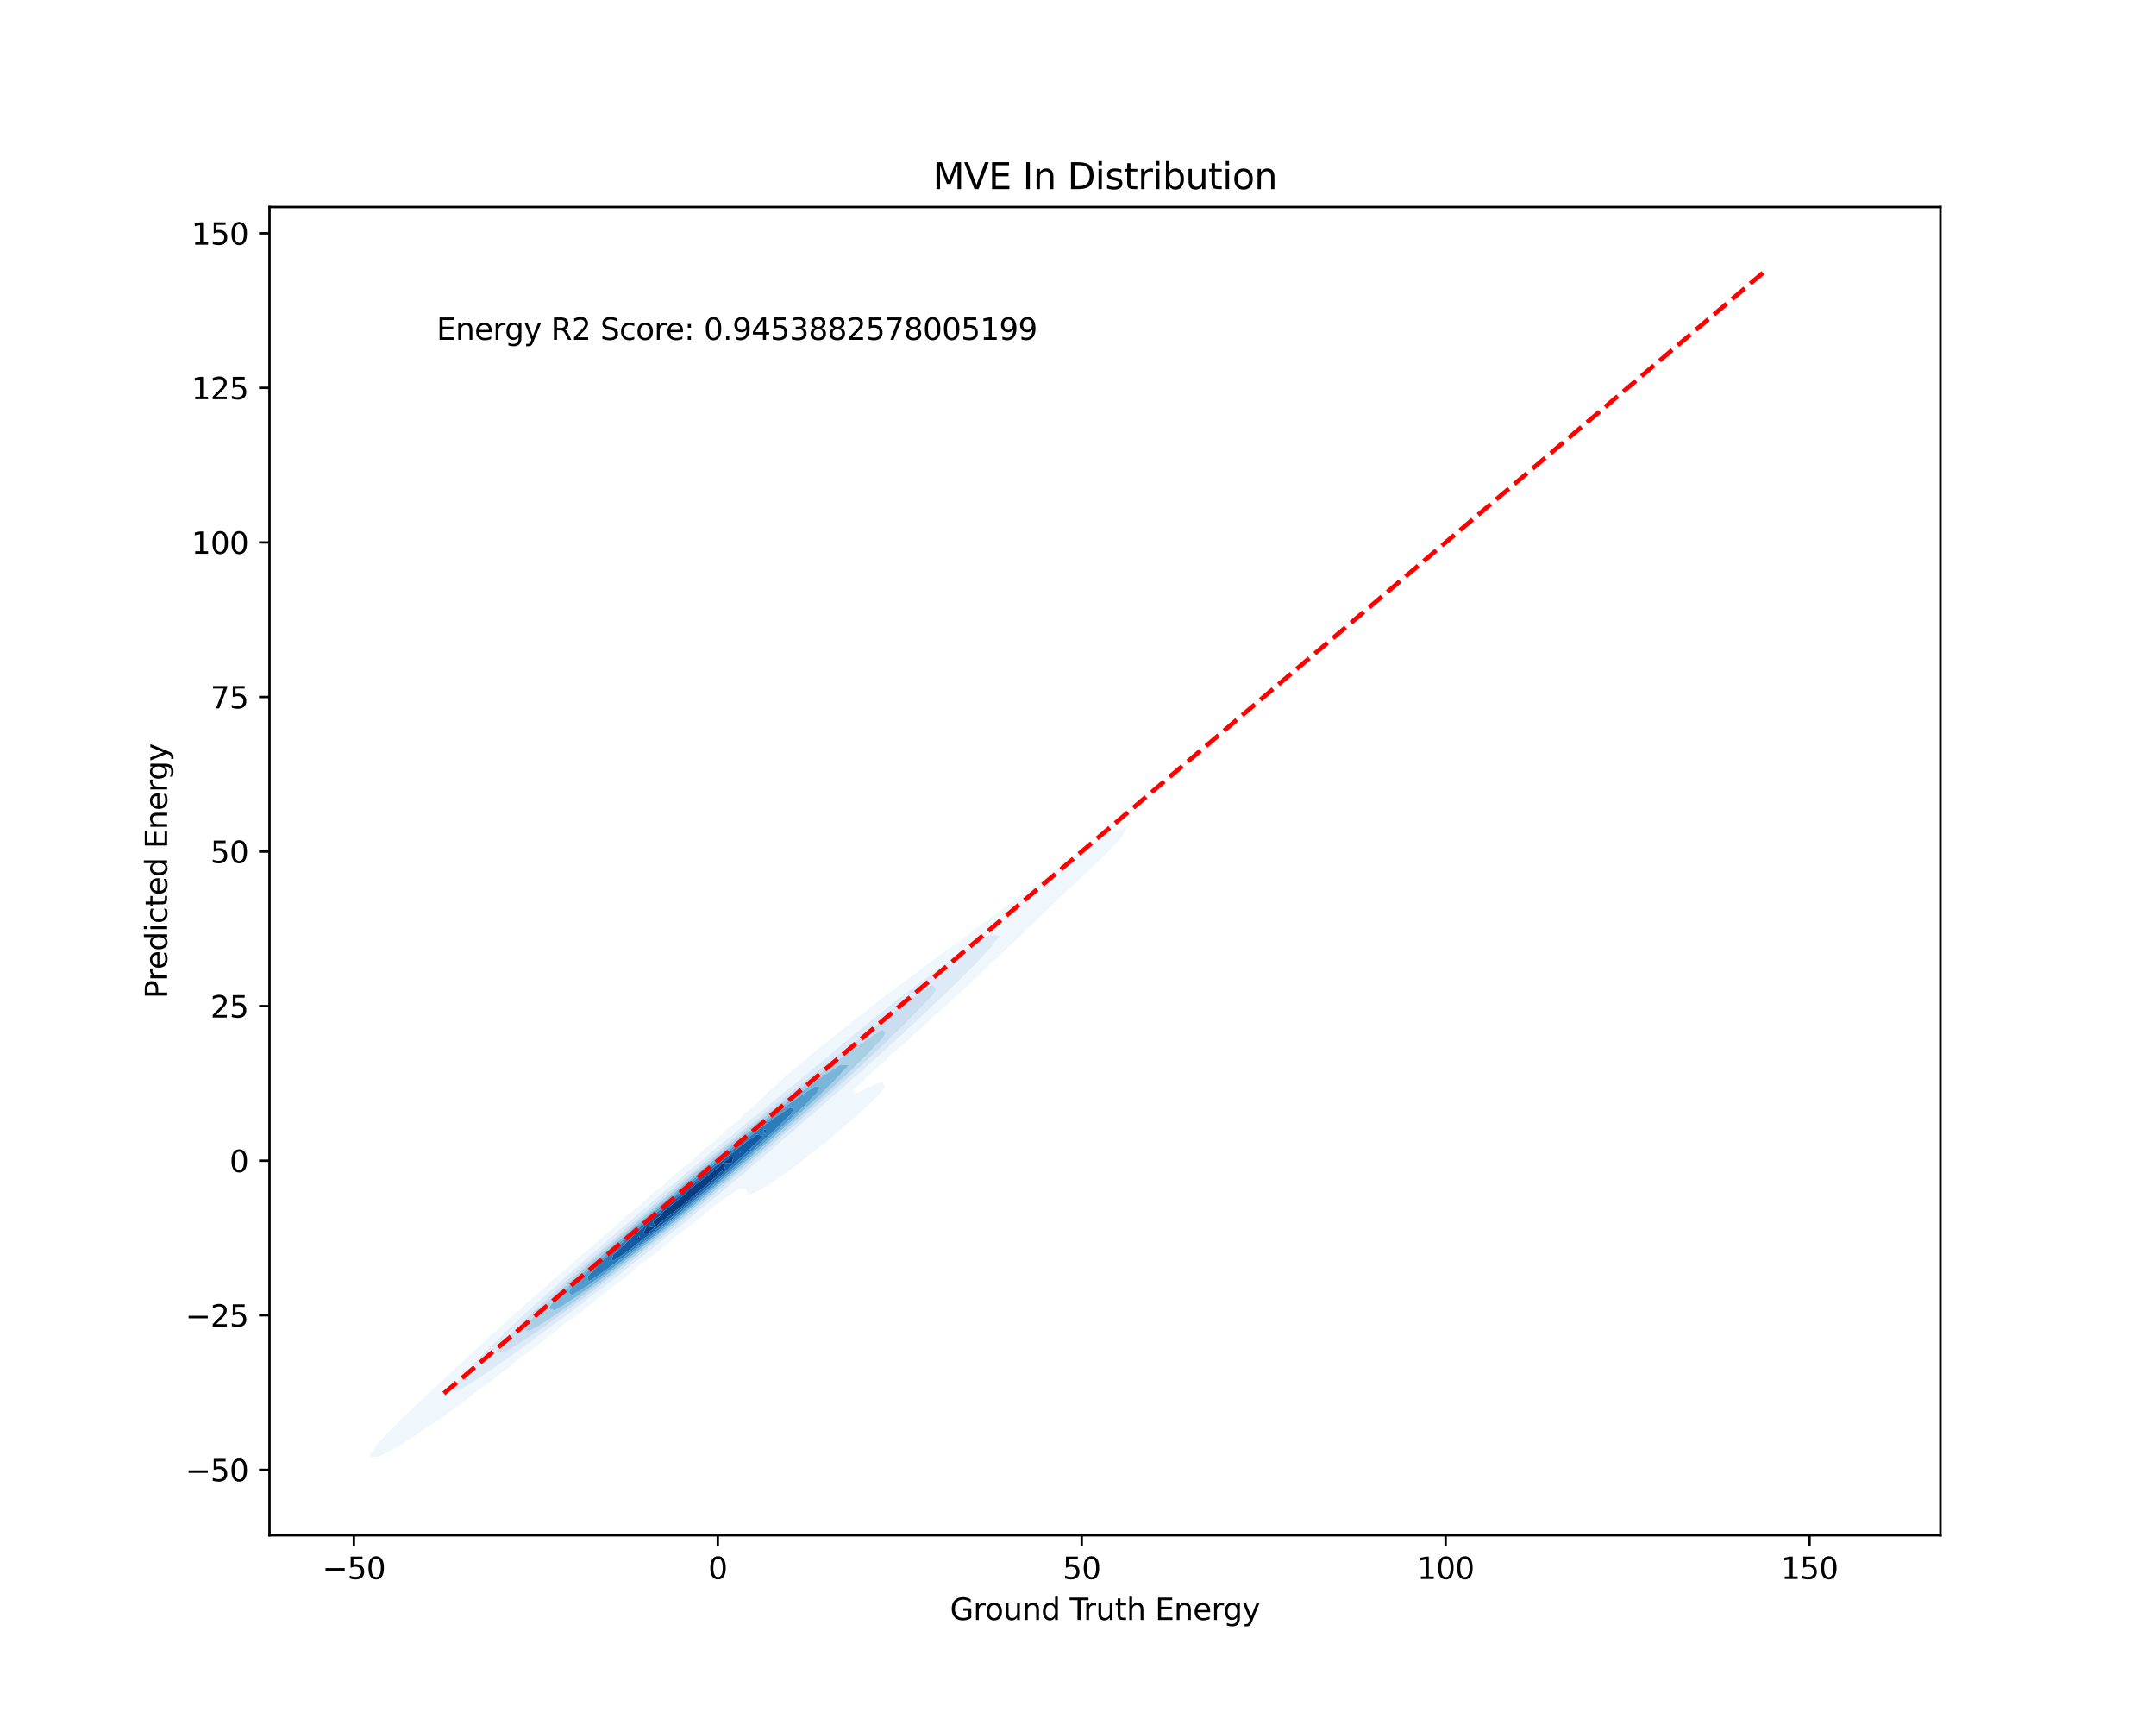 <?xml version="1.0" encoding="utf-8" standalone="no"?>
<!DOCTYPE svg PUBLIC "-//W3C//DTD SVG 1.1//EN"
  "http://www.w3.org/Graphics/SVG/1.1/DTD/svg11.dtd">
<svg xmlns:xlink="http://www.w3.org/1999/xlink" width="720pt" height="576pt" viewBox="0 0 720 576" xmlns="http://www.w3.org/2000/svg" version="1.1">
 <defs>
  <style type="text/css">*{stroke-linejoin: round; stroke-linecap: butt}</style>
 </defs>
 <g id="figure_1">
  <g id="patch_1">
   <path d="M 0 576 
L 720 576 
L 720 0 
L 0 0 
z
" style="fill: #ffffff"/>
  </g>
  <g id="axes_1">
   <g id="patch_2">
    <path d="M 90 512.64 
L 648 512.64 
L 648 69.12 
L 90 69.12 
z
" style="fill: #ffffff"/>
   </g>
   <g id="QuadContourSet_1">
    <path d="M 123.648 486.5 
L 126.452 486.416 
L 128 485.595 
L 129.256 485.081 
L 131.461 483.792 
L 132.06 483.509 
L 134.502 481.989 
L 134.864 481.798 
L 137.347 480.186 
L 137.668 480.002 
L 140.088 478.383 
L 140.472 478.148 
L 142.767 476.58 
L 143.276 476.25 
L 145.4 474.777 
L 146.08 474.314 
L 147.994 472.974 
L 148.884 472.341 
L 150.543 471.171 
L 151.688 470.324 
L 153.038 469.368 
L 154.492 468.253 
L 155.462 467.565 
L 157.296 466.11 
L 157.787 465.762 
L 160.045 463.958 
L 160.101 463.916 
L 162.538 462.155 
L 162.905 461.869 
L 165.006 460.352 
L 165.709 459.788 
L 167.429 458.549 
L 168.513 457.655 
L 169.779 456.746 
L 171.317 455.444 
L 172.017 454.943 
L 174.109 453.14 
L 174.121 453.131 
L 176.611 451.337 
L 176.925 451.082 
L 179.084 449.534 
L 179.729 448.995 
L 181.501 447.731 
L 182.533 446.849 
L 183.83 445.928 
L 185.337 444.609 
L 186.022 444.125 
L 188.103 442.322 
L 188.141 442.291 
L 190.632 440.519 
L 190.945 440.254 
L 193.116 438.716 
L 193.749 438.166 
L 195.526 436.913 
L 196.553 435.997 
L 197.816 435.11 
L 199.357 433.701 
L 199.921 433.307 
L 202.064 431.504 
L 202.161 431.419 
L 204.584 429.701 
L 204.965 429.359 
L 207.035 427.898 
L 207.769 427.221 
L 209.375 426.095 
L 210.573 424.962 
L 211.537 424.292 
L 213.377 422.51 
L 213.407 422.489 
L 215.921 420.686 
L 216.181 420.443 
L 218.392 418.883 
L 218.985 418.315 
L 220.756 417.08 
L 221.789 416.07 
L 222.949 415.277 
L 224.593 413.639 
L 224.842 413.474 
L 227.198 411.671 
L 227.397 411.478 
L 229.702 409.868 
L 230.201 409.375 
L 232.123 408.065 
L 233.005 407.179 
L 234.41 406.262 
L 235.809 404.842 
L 236.447 404.459 
L 238.527 402.656 
L 238.613 402.57 
L 241.141 400.853 
L 241.417 400.57 
L 243.774 399.05 
L 244.221 398.583 
L 246.516 397.247 
L 247.025 396.707 
L 249.275 397.247 
L 249.829 399.05 
L 252.633 397.949 
L 253.722 397.247 
L 255.437 396.382 
L 256.776 395.444 
L 258.241 394.586 
L 259.53 393.641 
L 261.045 392.66 
L 262.136 391.838 
L 263.849 390.643 
L 264.645 390.035 
L 266.653 388.548 
L 267.065 388.232 
L 269.378 386.429 
L 269.457 386.371 
L 271.627 384.626 
L 272.261 384.141 
L 273.892 382.823 
L 275.065 381.883 
L 276.135 381.02 
L 277.869 379.578 
L 278.321 379.217 
L 280.422 377.414 
L 280.673 377.201 
L 282.53 375.611 
L 283.477 374.784 
L 284.633 373.808 
L 286.281 372.345 
L 286.692 372.005 
L 288.649 370.202 
L 289.085 369.778 
L 290.575 368.398 
L 291.889 367.123 
L 292.478 366.595 
L 294.167 364.792 
L 294.693 364.063 
L 295.552 362.989 
L 294.721 361.186 
L 294.693 361.182 
L 294.684 361.186 
L 291.889 362.225 
L 290.338 362.989 
L 289.085 363.524 
L 286.712 364.792 
L 286.281 365.001 
L 284.682 364.792 
L 285.951 362.989 
L 286.281 362.598 
L 288.148 361.186 
L 289.085 359.958 
L 289.816 359.383 
L 291.648 357.58 
L 291.889 357.32 
L 293.924 355.777 
L 294.693 354.922 
L 295.936 353.974 
L 297.494 352.171 
L 297.497 352.167 
L 299.828 350.368 
L 300.302 349.861 
L 301.984 348.565 
L 303.106 347.337 
L 303.852 346.762 
L 305.71 344.959 
L 305.91 344.746 
L 307.93 343.156 
L 308.714 342.304 
L 309.928 341.353 
L 311.518 339.589 
L 311.567 339.55 
L 313.784 337.747 
L 314.322 337.162 
L 315.849 335.944 
L 317.126 334.528 
L 317.615 334.141 
L 319.576 332.338 
L 319.93 331.955 
L 321.691 330.535 
L 322.734 329.385 
L 323.552 328.732 
L 325.339 326.929 
L 325.538 326.715 
L 327.487 325.126 
L 328.342 324.191 
L 329.419 323.323 
L 331.083 321.52 
L 331.146 321.453 
L 333.232 319.717 
L 333.95 318.933 
L 335.193 317.914 
L 336.754 316.176 
L 336.834 316.111 
L 338.905 314.308 
L 339.558 313.591 
L 340.85 312.505 
L 342.362 310.821 
L 342.506 310.702 
L 344.496 308.899 
L 345.166 308.167 
L 346.412 307.096 
L 347.97 305.383 
L 348.077 305.293 
L 350.053 303.49 
L 350.774 302.728 
L 351.974 301.687 
L 353.578 299.99 
L 353.704 299.884 
L 355.674 298.081 
L 356.382 297.366 
L 357.638 296.278 
L 359.186 294.716 
L 359.473 294.475 
L 361.391 292.672 
L 361.99 292.086 
L 363.372 290.869 
L 364.794 289.469 
L 365.266 289.066 
L 367.098 287.263 
L 367.598 286.764 
L 368.992 285.46 
L 370.402 284.043 
L 370.829 283.657 
L 372.456 281.854 
L 373.206 281.024 
L 374.097 280.051 
L 375.372 278.248 
L 376.01 276.9 
L 376.189 276.445 
L 376.01 276.287 
L 375.601 276.445 
L 373.206 277.109 
L 370.947 278.248 
L 370.402 278.459 
L 367.648 280.051 
L 367.598 280.074 
L 364.794 281.833 
L 364.764 281.854 
L 362.04 283.657 
L 361.99 283.686 
L 359.402 285.46 
L 359.186 285.595 
L 356.813 287.263 
L 356.382 287.546 
L 354.258 289.066 
L 353.578 289.534 
L 351.733 290.869 
L 350.774 291.553 
L 349.24 292.672 
L 347.97 293.607 
L 346.784 294.475 
L 345.166 295.697 
L 344.373 296.278 
L 342.362 297.831 
L 342.02 298.081 
L 339.672 299.884 
L 339.558 299.967 
L 337.204 301.687 
L 336.754 302.02 
L 334.736 303.49 
L 333.95 304.081 
L 332.277 305.293 
L 331.146 306.156 
L 329.841 307.096 
L 328.342 308.253 
L 327.439 308.899 
L 325.538 310.381 
L 325.086 310.702 
L 322.765 312.505 
L 322.734 312.528 
L 320.236 314.308 
L 319.93 314.539 
L 317.715 316.111 
L 317.126 316.561 
L 315.214 317.914 
L 314.322 318.602 
L 312.741 319.717 
L 311.518 320.67 
L 310.31 321.52 
L 308.714 322.774 
L 307.933 323.323 
L 305.91 324.925 
L 305.624 325.126 
L 303.24 326.929 
L 303.106 327.036 
L 300.734 328.732 
L 300.302 329.079 
L 298.267 330.535 
L 297.497 331.159 
L 295.85 332.338 
L 294.693 333.286 
L 293.499 334.141 
L 291.889 335.474 
L 291.231 335.944 
L 289.085 337.735 
L 289.068 337.747 
L 286.633 339.55 
L 286.281 339.853 
L 284.243 341.353 
L 283.477 342.019 
L 281.925 343.156 
L 280.673 344.251 
L 279.698 344.959 
L 277.869 346.558 
L 277.585 346.762 
L 275.327 348.565 
L 275.065 348.81 
L 272.997 350.368 
L 272.261 351.06 
L 270.767 352.171 
L 269.457 353.4 
L 268.672 353.974 
L 266.688 355.777 
L 266.653 355.814 
L 264.364 357.58 
L 263.849 358.129 
L 262.207 359.383 
L 261.045 360.652 
L 260.34 361.186 
L 258.435 362.989 
L 258.241 363.212 
L 256.208 364.792 
L 255.437 365.763 
L 254.379 366.595 
L 252.777 368.398 
L 252.633 368.554 
L 250.463 370.202 
L 249.829 370.945 
L 248.443 372.005 
L 247.042 373.808 
L 247.025 373.825 
L 244.627 375.611 
L 244.221 376.041 
L 242.377 377.414 
L 241.417 378.496 
L 240.456 379.217 
L 238.719 381.02 
L 238.613 381.126 
L 236.317 382.823 
L 235.809 383.353 
L 234.085 384.626 
L 233.005 385.803 
L 232.16 386.429 
L 230.319 388.232 
L 230.201 388.351 
L 227.92 390.035 
L 227.397 390.58 
L 225.688 391.838 
L 224.593 393.017 
L 223.745 393.641 
L 221.898 395.444 
L 221.789 395.555 
L 219.5 397.247 
L 218.985 397.788 
L 217.269 399.05 
L 216.181 400.225 
L 215.323 400.853 
L 213.482 402.656 
L 213.377 402.765 
L 211.09 404.459 
L 210.573 405.009 
L 208.87 406.262 
L 207.769 407.46 
L 206.942 408.065 
L 205.084 409.868 
L 204.965 409.993 
L 202.705 411.671 
L 202.161 412.255 
L 200.506 413.474 
L 199.357 414.735 
L 198.616 415.277 
L 196.706 417.08 
L 196.553 417.243 
L 194.349 418.883 
L 193.749 419.533 
L 192.187 420.686 
L 190.945 422.062 
L 190.362 422.489 
L 188.355 424.292 
L 188.141 424.523 
L 186.037 426.095 
L 185.337 426.864 
L 183.943 427.898 
L 182.533 429.48 
L 182.232 429.701 
L 180.056 431.504 
L 179.729 431.862 
L 177.81 433.307 
L 176.925 434.295 
L 175.833 435.11 
L 174.173 436.913 
L 174.121 436.97 
L 171.85 438.716 
L 171.317 439.309 
L 169.727 440.519 
L 168.513 441.897 
L 167.948 442.322 
L 165.992 444.125 
L 165.709 444.439 
L 163.795 445.928 
L 162.905 446.931 
L 161.864 447.731 
L 160.191 449.534 
L 160.101 449.634 
L 157.966 451.337 
L 157.296 452.083 
L 155.951 453.14 
L 154.492 454.786 
L 154.29 454.943 
L 152.194 456.746 
L 151.688 457.3 
L 150.134 458.549 
L 148.884 459.932 
L 148.352 460.352 
L 146.45 462.155 
L 146.08 462.553 
L 144.375 463.958 
L 143.276 465.15 
L 142.518 465.762 
L 140.729 467.565 
L 140.472 467.838 
L 138.674 469.368 
L 137.668 470.449 
L 136.8 471.171 
L 135.073 472.974 
L 134.864 473.199 
L 133.103 474.777 
L 132.06 475.915 
L 131.298 476.58 
L 129.63 478.383 
L 129.256 478.812 
L 127.863 480.186 
L 126.452 481.817 
L 126.271 481.989 
L 124.91 483.792 
L 123.648 485.503 
L 123.573 485.595 
z
M 151.053 463.958 
L 151.688 462.898 
L 152.248 462.155 
L 153.638 460.352 
L 154.492 459.418 
L 155.282 458.549 
L 156.831 456.746 
L 157.296 456.309 
L 158.573 454.943 
L 160.101 453.425 
L 160.363 453.14 
L 162.045 451.337 
L 162.905 450.574 
L 163.878 449.534 
L 165.709 447.847 
L 165.817 447.731 
L 167.52 445.928 
L 168.513 445.088 
L 169.421 444.125 
L 171.317 442.482 
L 171.469 442.322 
L 173.218 440.519 
L 174.121 439.786 
L 175.137 438.716 
L 176.925 437.239 
L 177.239 436.913 
L 179.142 435.11 
L 179.729 434.648 
L 181.009 433.307 
L 182.533 432.093 
L 183.106 431.504 
L 185.337 429.701 
L 185.337 429.701 
L 187.06 427.898 
L 188.141 427.059 
L 189.083 426.095 
L 190.945 424.633 
L 191.285 424.292 
L 193.354 422.489 
L 193.749 422.188 
L 195.21 420.686 
L 196.553 419.654 
L 197.319 418.883 
L 199.357 417.3 
L 199.581 417.08 
L 201.564 415.277 
L 202.161 414.825 
L 203.493 413.474 
L 204.965 412.349 
L 205.648 411.671 
L 207.769 410.034 
L 207.94 409.868 
L 209.891 408.065 
L 210.573 407.55 
L 211.858 406.262 
L 213.377 405.106 
L 214.037 404.459 
L 216.181 402.814 
L 216.346 402.656 
L 218.316 400.853 
L 218.985 400.35 
L 220.299 399.05 
L 221.789 397.923 
L 222.489 397.247 
L 224.593 395.644 
L 224.806 395.444 
L 226.866 393.641 
L 227.397 393.244 
L 228.841 391.838 
L 230.201 390.816 
L 231.024 390.035 
L 233.005 388.538 
L 233.336 388.232 
L 235.585 386.429 
L 235.809 386.262 
L 237.517 384.626 
L 238.613 383.807 
L 239.668 382.823 
L 241.417 381.51 
L 241.957 381.02 
L 244.221 379.313 
L 244.33 379.217 
L 246.359 377.414 
L 247.025 376.916 
L 248.444 375.611 
L 249.829 374.572 
L 250.683 373.808 
L 252.633 372.341 
L 253.019 372.005 
L 255.376 370.202 
L 255.437 370.155 
L 257.351 368.398 
L 258.241 367.726 
L 259.507 366.595 
L 261.045 365.43 
L 261.777 364.792 
L 263.849 363.217 
L 264.118 362.989 
L 266.318 361.186 
L 266.653 360.928 
L 268.363 359.383 
L 269.457 358.537 
L 270.543 357.58 
L 272.261 356.248 
L 272.809 355.777 
L 275.065 354.024 
L 275.124 353.974 
L 277.14 352.171 
L 277.869 351.595 
L 279.247 350.368 
L 280.673 349.242 
L 281.453 348.565 
L 283.477 346.968 
L 283.72 346.762 
L 285.863 344.959 
L 286.281 344.631 
L 287.972 343.156 
L 289.085 342.284 
L 290.179 341.353 
L 291.889 340.019 
L 292.455 339.55 
L 294.693 337.81 
L 294.771 337.747 
L 296.973 335.944 
L 297.497 335.547 
L 299.234 334.141 
L 300.302 333.337 
L 301.568 332.338 
L 303.106 331.184 
L 303.953 330.535 
L 305.91 329.075 
L 306.372 328.732 
L 308.714 326.995 
L 308.807 326.929 
L 311.222 325.126 
L 311.518 324.911 
L 313.692 323.323 
L 314.322 322.867 
L 316.226 321.52 
L 317.126 320.872 
L 318.821 319.717 
L 319.93 318.925 
L 321.482 317.914 
L 322.734 317.03 
L 324.227 316.111 
L 325.538 315.2 
L 327.099 314.308 
L 328.342 313.466 
L 330.21 312.505 
L 331.146 311.898 
L 333.847 312.505 
L 332.364 314.308 
L 331.146 316.073 
L 331.115 316.111 
L 329.445 317.914 
L 328.342 319.114 
L 327.783 319.717 
L 326.142 321.52 
L 325.538 322.095 
L 324.345 323.323 
L 322.734 324.919 
L 322.531 325.126 
L 320.771 326.929 
L 319.93 327.689 
L 318.892 328.732 
L 317.126 330.377 
L 316.966 330.535 
L 315.178 332.338 
L 314.322 333.087 
L 313.27 334.141 
L 311.518 335.712 
L 311.283 335.944 
L 309.474 337.747 
L 308.714 338.396 
L 307.572 339.55 
L 305.91 341 
L 305.556 341.353 
L 303.69 343.156 
L 303.106 343.643 
L 301.812 344.959 
L 300.302 346.237 
L 299.778 346.762 
L 297.778 348.565 
L 297.497 348.792 
L 295.947 350.368 
L 294.693 351.391 
L 293.916 352.171 
L 291.889 353.849 
L 291.763 353.974 
L 289.919 355.777 
L 289.085 356.435 
L 287.942 357.58 
L 286.281 358.906 
L 285.798 359.383 
L 283.647 361.186 
L 283.477 361.316 
L 281.824 362.989 
L 280.673 363.882 
L 279.76 364.792 
L 277.869 366.277 
L 277.545 366.595 
L 275.492 368.398 
L 275.065 368.722 
L 273.613 370.202 
L 272.261 371.239 
L 271.495 372.005 
L 269.457 373.587 
L 269.233 373.808 
L 267.271 375.611 
L 266.653 376.074 
L 265.347 377.414 
L 263.849 378.551 
L 263.184 379.217 
L 261.045 380.862 
L 260.884 381.02 
L 258.976 382.823 
L 258.241 383.365 
L 257.005 384.626 
L 255.437 385.801 
L 254.805 386.429 
L 252.633 388.08 
L 252.476 388.232 
L 250.525 390.035 
L 249.829 390.541 
L 248.532 391.838 
L 247.025 392.953 
L 246.319 393.641 
L 244.221 395.214 
L 243.979 395.444 
L 241.853 397.247 
L 241.417 397.56 
L 239.894 399.05 
L 238.613 399.986 
L 237.705 400.853 
L 235.809 402.256 
L 235.38 402.656 
L 233.005 404.431 
L 232.974 404.459 
L 231.059 406.262 
L 230.201 406.883 
L 228.942 408.065 
L 227.397 409.195 
L 226.664 409.868 
L 224.593 411.394 
L 224.285 411.671 
L 221.951 413.474 
L 221.789 413.59 
L 219.968 415.277 
L 218.985 415.988 
L 217.777 417.08 
L 216.181 418.241 
L 215.453 418.883 
L 213.377 420.403 
L 213.047 420.686 
L 210.625 422.489 
L 210.573 422.527 
L 208.589 424.292 
L 207.769 424.882 
L 206.369 426.095 
L 204.965 427.109 
L 204.028 427.898 
L 202.161 429.251 
L 201.611 429.701 
L 199.357 431.338 
L 199.148 431.504 
L 196.802 433.307 
L 196.553 433.485 
L 194.595 435.11 
L 193.749 435.716 
L 192.264 436.913 
L 190.945 437.861 
L 189.852 438.716 
L 188.141 439.948 
L 187.388 440.519 
L 185.337 441.998 
L 184.894 442.322 
L 182.533 444.026 
L 182.392 444.125 
L 179.997 445.928 
L 179.729 446.122 
L 177.612 447.731 
L 176.925 448.228 
L 175.154 449.534 
L 174.121 450.282 
L 172.642 451.337 
L 171.317 452.298 
L 170.092 453.14 
L 168.513 454.285 
L 167.512 454.943 
L 165.709 456.246 
L 164.907 456.746 
L 162.905 458.181 
L 162.271 458.549 
L 160.101 460.078 
L 159.579 460.352 
L 157.296 461.906 
L 156.737 462.155 
L 154.492 463.576 
L 153.285 463.958 
L 151.688 464.791 
z
M 249.816 395.444 
L 249.829 395.43 
L 249.85 395.444 
L 249.829 395.521 
z
M 333.901 310.702 
L 333.95 310.672 
L 334.001 310.702 
L 333.95 311.567 
z
" clip-path="url(#p5132c5cc25)" style="fill: #eff6fc"/>
    <path d="M 151.688 464.791 
L 153.285 463.958 
L 154.492 463.576 
L 156.737 462.155 
L 157.296 461.906 
L 159.579 460.352 
L 160.101 460.078 
L 162.271 458.549 
L 162.905 458.181 
L 164.907 456.746 
L 165.709 456.246 
L 167.512 454.943 
L 168.513 454.285 
L 170.092 453.14 
L 171.317 452.298 
L 172.642 451.337 
L 174.121 450.282 
L 175.154 449.534 
L 176.925 448.228 
L 177.612 447.731 
L 179.729 446.122 
L 179.997 445.928 
L 182.392 444.125 
L 182.533 444.026 
L 184.894 442.322 
L 185.337 441.998 
L 187.388 440.519 
L 188.141 439.948 
L 189.852 438.716 
L 190.945 437.861 
L 192.264 436.913 
L 193.749 435.716 
L 194.595 435.11 
L 196.553 433.485 
L 196.802 433.307 
L 199.148 431.504 
L 199.357 431.338 
L 201.611 429.701 
L 202.161 429.251 
L 204.028 427.898 
L 204.965 427.109 
L 206.369 426.095 
L 207.769 424.882 
L 208.589 424.292 
L 210.573 422.527 
L 210.625 422.489 
L 213.047 420.686 
L 213.377 420.403 
L 215.453 418.883 
L 216.181 418.241 
L 217.777 417.08 
L 218.985 415.988 
L 219.968 415.277 
L 221.789 413.59 
L 221.951 413.474 
L 224.285 411.671 
L 224.593 411.394 
L 226.664 409.868 
L 227.397 409.195 
L 228.942 408.065 
L 230.201 406.883 
L 231.059 406.262 
L 232.974 404.459 
L 233.005 404.431 
L 235.38 402.656 
L 235.809 402.256 
L 237.705 400.853 
L 238.613 399.986 
L 239.894 399.05 
L 241.417 397.56 
L 241.853 397.247 
L 243.979 395.444 
L 244.221 395.214 
L 246.319 393.641 
L 247.025 392.953 
L 248.532 391.838 
L 249.829 390.541 
L 250.525 390.035 
L 252.476 388.232 
L 252.633 388.08 
L 254.805 386.429 
L 255.437 385.801 
L 257.005 384.626 
L 258.241 383.365 
L 258.976 382.823 
L 260.884 381.02 
L 261.045 380.862 
L 263.184 379.217 
L 263.849 378.551 
L 265.347 377.414 
L 266.653 376.074 
L 267.271 375.611 
L 269.233 373.808 
L 269.457 373.587 
L 271.495 372.005 
L 272.261 371.239 
L 273.613 370.202 
L 275.065 368.722 
L 275.492 368.398 
L 277.545 366.595 
L 277.869 366.277 
L 279.76 364.792 
L 280.673 363.882 
L 281.824 362.989 
L 283.477 361.316 
L 283.647 361.186 
L 285.798 359.383 
L 286.281 358.906 
L 287.942 357.58 
L 289.085 356.435 
L 289.919 355.777 
L 291.763 353.974 
L 291.889 353.849 
L 293.916 352.171 
L 294.693 351.391 
L 295.947 350.368 
L 297.497 348.792 
L 297.778 348.565 
L 299.778 346.762 
L 300.302 346.237 
L 301.812 344.959 
L 303.106 343.643 
L 303.69 343.156 
L 305.556 341.353 
L 305.91 341 
L 307.572 339.55 
L 308.714 338.396 
L 309.474 337.747 
L 311.283 335.944 
L 311.518 335.712 
L 313.27 334.141 
L 314.322 333.087 
L 315.178 332.338 
L 316.966 330.535 
L 317.126 330.377 
L 318.892 328.732 
L 319.93 327.689 
L 320.771 326.929 
L 322.531 325.126 
L 322.734 324.919 
L 324.345 323.323 
L 325.538 322.095 
L 326.142 321.52 
L 327.783 319.717 
L 328.342 319.114 
L 329.445 317.914 
L 331.115 316.111 
L 331.146 316.073 
L 332.364 314.308 
L 333.847 312.505 
L 331.146 311.898 
L 330.21 312.505 
L 328.342 313.466 
L 327.099 314.308 
L 325.538 315.2 
L 324.227 316.111 
L 322.734 317.03 
L 321.482 317.914 
L 319.93 318.925 
L 318.821 319.717 
L 317.126 320.872 
L 316.226 321.52 
L 314.322 322.867 
L 313.692 323.323 
L 311.518 324.911 
L 311.222 325.126 
L 308.807 326.929 
L 308.714 326.995 
L 306.372 328.732 
L 305.91 329.075 
L 303.953 330.535 
L 303.106 331.184 
L 301.568 332.338 
L 300.302 333.337 
L 299.234 334.141 
L 297.497 335.547 
L 296.973 335.944 
L 294.771 337.747 
L 294.693 337.81 
L 292.455 339.55 
L 291.889 340.019 
L 290.179 341.353 
L 289.085 342.284 
L 287.972 343.156 
L 286.281 344.631 
L 285.863 344.959 
L 283.72 346.762 
L 283.477 346.968 
L 281.453 348.565 
L 280.673 349.242 
L 279.247 350.368 
L 277.869 351.595 
L 277.14 352.171 
L 275.124 353.974 
L 275.065 354.024 
L 272.809 355.777 
L 272.261 356.248 
L 270.543 357.58 
L 269.457 358.537 
L 268.363 359.383 
L 266.653 360.928 
L 266.318 361.186 
L 264.118 362.989 
L 263.849 363.217 
L 261.777 364.792 
L 261.045 365.43 
L 259.507 366.595 
L 258.241 367.726 
L 257.351 368.398 
L 255.437 370.155 
L 255.376 370.202 
L 253.019 372.005 
L 252.633 372.341 
L 250.683 373.808 
L 249.829 374.572 
L 248.444 375.611 
L 247.025 376.916 
L 246.359 377.414 
L 244.33 379.217 
L 244.221 379.313 
L 241.957 381.02 
L 241.417 381.51 
L 239.668 382.823 
L 238.613 383.807 
L 237.517 384.626 
L 235.809 386.262 
L 235.585 386.429 
L 233.336 388.232 
L 233.005 388.538 
L 231.024 390.035 
L 230.201 390.816 
L 228.841 391.838 
L 227.397 393.244 
L 226.866 393.641 
L 224.806 395.444 
L 224.593 395.644 
L 222.489 397.247 
L 221.789 397.923 
L 220.299 399.05 
L 218.985 400.35 
L 218.316 400.853 
L 216.346 402.656 
L 216.181 402.814 
L 214.037 404.459 
L 213.377 405.106 
L 211.858 406.262 
L 210.573 407.55 
L 209.891 408.065 
L 207.94 409.868 
L 207.769 410.034 
L 205.648 411.671 
L 204.965 412.349 
L 203.493 413.474 
L 202.161 414.825 
L 201.564 415.277 
L 199.581 417.08 
L 199.357 417.3 
L 197.319 418.883 
L 196.553 419.654 
L 195.21 420.686 
L 193.749 422.188 
L 193.354 422.489 
L 191.285 424.292 
L 190.945 424.633 
L 189.083 426.095 
L 188.141 427.059 
L 187.06 427.898 
L 185.337 429.701 
L 185.337 429.701 
L 183.106 431.504 
L 182.533 432.093 
L 181.009 433.307 
L 179.729 434.648 
L 179.142 435.11 
L 177.239 436.913 
L 176.925 437.239 
L 175.137 438.716 
L 174.121 439.786 
L 173.218 440.519 
L 171.469 442.322 
L 171.317 442.482 
L 169.421 444.125 
L 168.513 445.088 
L 167.52 445.928 
L 165.817 447.731 
L 165.709 447.847 
L 163.878 449.534 
L 162.905 450.574 
L 162.045 451.337 
L 160.363 453.14 
L 160.101 453.425 
L 158.573 454.943 
L 157.296 456.309 
L 156.831 456.746 
L 155.282 458.549 
L 154.492 459.418 
L 153.638 460.352 
L 152.248 462.155 
L 151.688 462.898 
L 151.053 463.958 
z
M 165.672 451.337 
L 165.709 451.293 
L 167.234 449.534 
L 168.491 447.731 
L 168.513 447.711 
L 170.184 445.928 
L 171.317 444.772 
L 171.919 444.125 
L 173.593 442.322 
L 174.121 441.852 
L 175.406 440.519 
L 176.925 439.119 
L 177.317 438.716 
L 179.117 436.913 
L 179.729 436.398 
L 180.995 435.11 
L 182.533 433.787 
L 183.013 433.307 
L 184.951 431.504 
L 185.337 431.193 
L 186.82 429.701 
L 188.141 428.617 
L 188.87 427.898 
L 190.945 426.166 
L 191.018 426.095 
L 192.851 424.292 
L 193.749 423.579 
L 194.86 422.489 
L 196.553 421.126 
L 197.011 420.686 
L 199.122 418.883 
L 199.357 418.7 
L 201.004 417.08 
L 202.161 416.171 
L 203.09 415.277 
L 204.965 413.786 
L 205.297 413.474 
L 207.36 411.671 
L 207.769 411.356 
L 209.302 409.868 
L 210.573 408.877 
L 211.429 408.065 
L 213.377 406.529 
L 213.665 406.262 
L 215.728 404.459 
L 216.181 404.111 
L 217.701 402.656 
L 218.985 401.662 
L 219.85 400.853 
L 221.789 399.337 
L 222.104 399.05 
L 224.225 397.247 
L 224.593 396.966 
L 226.209 395.444 
L 227.397 394.532 
L 228.367 393.641 
L 230.201 392.223 
L 230.632 391.838 
L 232.899 390.035 
L 233.005 389.955 
L 234.868 388.232 
L 235.809 387.517 
L 237.018 386.429 
L 238.613 385.21 
L 239.28 384.626 
L 241.417 382.985 
L 241.608 382.823 
L 243.737 381.02 
L 244.221 380.655 
L 245.849 379.217 
L 247.025 378.326 
L 248.087 377.414 
L 249.829 376.09 
L 250.403 375.611 
L 252.633 373.912 
L 252.762 373.808 
L 254.914 372.005 
L 255.437 371.61 
L 257.097 370.202 
L 258.241 369.335 
L 259.376 368.398 
L 261.045 367.132 
L 261.714 366.595 
L 263.849 364.972 
L 264.08 364.792 
L 266.333 362.989 
L 266.653 362.745 
L 268.54 361.186 
L 269.457 360.485 
L 270.826 359.383 
L 272.261 358.283 
L 273.159 357.58 
L 275.065 356.115 
L 275.511 355.777 
L 277.845 353.974 
L 277.869 353.955 
L 280.052 352.171 
L 280.673 351.686 
L 282.331 350.368 
L 283.477 349.471 
L 284.652 348.565 
L 286.281 347.287 
L 286.986 346.762 
L 289.085 345.114 
L 289.303 344.959 
L 291.574 343.156 
L 291.889 342.908 
L 293.897 341.353 
L 294.693 340.727 
L 296.276 339.55 
L 297.497 338.593 
L 298.693 337.747 
L 300.302 336.495 
L 301.134 335.944 
L 303.106 334.43 
L 303.587 334.141 
L 305.91 332.405 
L 306.04 332.338 
L 308.649 330.535 
L 308.714 330.487 
L 311.518 328.732 
L 312.617 330.535 
L 311.518 332.263 
L 311.45 332.338 
L 309.642 334.141 
L 308.714 335.162 
L 307.913 335.944 
L 306.303 337.747 
L 305.91 338.127 
L 304.444 339.55 
L 303.106 340.918 
L 302.657 341.353 
L 300.909 343.156 
L 300.302 343.718 
L 299.034 344.959 
L 297.497 346.442 
L 297.169 346.762 
L 295.369 348.565 
L 294.693 349.162 
L 293.465 350.368 
L 291.889 351.801 
L 291.509 352.171 
L 289.651 353.974 
L 289.085 354.451 
L 287.728 355.777 
L 286.281 357.021 
L 285.703 357.58 
L 283.711 359.383 
L 283.477 359.572 
L 281.822 361.186 
L 280.673 362.131 
L 279.782 362.989 
L 277.869 364.591 
L 277.657 364.792 
L 275.739 366.595 
L 275.065 367.131 
L 273.756 368.398 
L 272.261 369.606 
L 271.637 370.202 
L 269.457 371.993 
L 269.445 372.005 
L 267.602 373.808 
L 266.653 374.555 
L 265.558 375.611 
L 263.849 376.976 
L 263.388 377.414 
L 261.253 379.217 
L 261.045 379.376 
L 259.366 381.02 
L 258.241 381.897 
L 257.276 382.823 
L 255.437 384.275 
L 255.064 384.626 
L 252.955 386.429 
L 252.633 386.674 
L 251.024 388.232 
L 249.829 389.152 
L 248.896 390.035 
L 247.025 391.493 
L 246.653 391.838 
L 244.489 393.641 
L 244.221 393.842 
L 242.537 395.444 
L 241.417 396.293 
L 240.391 397.247 
L 238.613 398.61 
L 238.129 399.05 
L 235.809 400.847 
L 235.802 400.853 
L 233.866 402.656 
L 233.005 403.299 
L 231.734 404.459 
L 230.201 405.615 
L 229.475 406.262 
L 227.397 407.842 
L 227.141 408.065 
L 224.958 409.868 
L 224.593 410.137 
L 222.882 411.671 
L 221.789 412.483 
L 220.656 413.474 
L 218.985 414.723 
L 218.335 415.277 
L 216.181 416.897 
L 215.96 417.08 
L 213.737 418.883 
L 213.377 419.146 
L 211.584 420.686 
L 210.573 421.43 
L 209.304 422.489 
L 207.769 423.623 
L 206.943 424.292 
L 204.965 425.757 
L 204.534 426.095 
L 202.161 427.857 
L 202.106 427.898 
L 199.87 429.701 
L 199.357 430.074 
L 197.555 431.504 
L 196.553 432.234 
L 195.154 433.307 
L 193.749 434.331 
L 192.696 435.11 
L 190.945 436.385 
L 190.203 436.913 
L 188.141 438.411 
L 187.691 438.716 
L 185.337 440.416 
L 185.177 440.519 
L 182.681 442.322 
L 182.533 442.43 
L 180.13 444.125 
L 179.729 444.415 
L 177.493 445.928 
L 176.925 446.337 
L 174.761 447.731 
L 174.121 448.189 
L 171.906 449.534 
L 171.317 449.951 
L 168.849 451.337 
L 168.513 451.57 
L 165.709 451.602 
z
M 311.518 328.732 
L 314.322 328.582 
L 314.348 328.732 
L 314.322 328.765 
z
M 333.95 311.567 
L 334.001 310.702 
L 333.95 310.672 
L 333.901 310.702 
z
" clip-path="url(#p5132c5cc25)" style="fill: #ddeaf7"/>
    <path d="M 165.709 451.602 
L 168.513 451.57 
L 168.849 451.337 
L 171.317 449.951 
L 171.906 449.534 
L 174.121 448.189 
L 174.761 447.731 
L 176.925 446.337 
L 177.493 445.928 
L 179.729 444.415 
L 180.13 444.125 
L 182.533 442.43 
L 182.681 442.322 
L 185.177 440.519 
L 185.337 440.416 
L 187.691 438.716 
L 188.141 438.411 
L 190.203 436.913 
L 190.945 436.385 
L 192.696 435.11 
L 193.749 434.331 
L 195.154 433.307 
L 196.553 432.234 
L 197.555 431.504 
L 199.357 430.074 
L 199.87 429.701 
L 202.106 427.898 
L 202.161 427.857 
L 204.534 426.095 
L 204.965 425.757 
L 206.943 424.292 
L 207.769 423.623 
L 209.304 422.489 
L 210.573 421.43 
L 211.584 420.686 
L 213.377 419.146 
L 213.737 418.883 
L 215.96 417.08 
L 216.181 416.897 
L 218.335 415.277 
L 218.985 414.723 
L 220.656 413.474 
L 221.789 412.483 
L 222.882 411.671 
L 224.593 410.137 
L 224.958 409.868 
L 227.141 408.065 
L 227.397 407.842 
L 229.475 406.262 
L 230.201 405.615 
L 231.734 404.459 
L 233.005 403.299 
L 233.866 402.656 
L 235.802 400.853 
L 235.809 400.847 
L 238.129 399.05 
L 238.613 398.61 
L 240.391 397.247 
L 241.417 396.293 
L 242.537 395.444 
L 244.221 393.842 
L 244.489 393.641 
L 246.653 391.838 
L 247.025 391.493 
L 248.896 390.035 
L 249.829 389.152 
L 251.024 388.232 
L 252.633 386.674 
L 252.955 386.429 
L 255.064 384.626 
L 255.437 384.275 
L 257.276 382.823 
L 258.241 381.897 
L 259.366 381.02 
L 261.045 379.376 
L 261.253 379.217 
L 263.388 377.414 
L 263.849 376.976 
L 265.558 375.611 
L 266.653 374.555 
L 267.602 373.808 
L 269.445 372.005 
L 269.457 371.993 
L 271.637 370.202 
L 272.261 369.606 
L 273.756 368.398 
L 275.065 367.131 
L 275.739 366.595 
L 277.657 364.792 
L 277.869 364.591 
L 279.782 362.989 
L 280.673 362.131 
L 281.822 361.186 
L 283.477 359.572 
L 283.711 359.383 
L 285.703 357.58 
L 286.281 357.021 
L 287.728 355.777 
L 289.085 354.451 
L 289.651 353.974 
L 291.509 352.171 
L 291.889 351.801 
L 293.465 350.368 
L 294.693 349.162 
L 295.369 348.565 
L 297.169 346.762 
L 297.497 346.442 
L 299.034 344.959 
L 300.302 343.718 
L 300.909 343.156 
L 302.657 341.353 
L 303.106 340.918 
L 304.444 339.55 
L 305.91 338.127 
L 306.303 337.747 
L 307.913 335.944 
L 308.714 335.162 
L 309.642 334.141 
L 311.45 332.338 
L 311.518 332.263 
L 312.617 330.535 
L 311.518 328.732 
L 308.714 330.487 
L 308.649 330.535 
L 306.04 332.338 
L 305.91 332.405 
L 303.587 334.141 
L 303.106 334.43 
L 301.134 335.944 
L 300.302 336.495 
L 298.693 337.747 
L 297.497 338.593 
L 296.276 339.55 
L 294.693 340.727 
L 293.897 341.353 
L 291.889 342.908 
L 291.574 343.156 
L 289.303 344.959 
L 289.085 345.114 
L 286.986 346.762 
L 286.281 347.287 
L 284.652 348.565 
L 283.477 349.471 
L 282.331 350.368 
L 280.673 351.686 
L 280.052 352.171 
L 277.869 353.955 
L 277.845 353.974 
L 275.511 355.777 
L 275.065 356.115 
L 273.159 357.58 
L 272.261 358.283 
L 270.826 359.383 
L 269.457 360.485 
L 268.54 361.186 
L 266.653 362.745 
L 266.333 362.989 
L 264.08 364.792 
L 263.849 364.972 
L 261.714 366.595 
L 261.045 367.132 
L 259.376 368.398 
L 258.241 369.335 
L 257.097 370.202 
L 255.437 371.61 
L 254.914 372.005 
L 252.762 373.808 
L 252.633 373.912 
L 250.403 375.611 
L 249.829 376.09 
L 248.087 377.414 
L 247.025 378.326 
L 245.849 379.217 
L 244.221 380.655 
L 243.737 381.02 
L 241.608 382.823 
L 241.417 382.985 
L 239.28 384.626 
L 238.613 385.21 
L 237.018 386.429 
L 235.809 387.517 
L 234.868 388.232 
L 233.005 389.955 
L 232.899 390.035 
L 230.632 391.838 
L 230.201 392.223 
L 228.367 393.641 
L 227.397 394.532 
L 226.209 395.444 
L 224.593 396.966 
L 224.225 397.247 
L 222.104 399.05 
L 221.789 399.337 
L 219.85 400.853 
L 218.985 401.662 
L 217.701 402.656 
L 216.181 404.111 
L 215.728 404.459 
L 213.665 406.262 
L 213.377 406.529 
L 211.429 408.065 
L 210.573 408.877 
L 209.302 409.868 
L 207.769 411.356 
L 207.36 411.671 
L 205.297 413.474 
L 204.965 413.786 
L 203.09 415.277 
L 202.161 416.171 
L 201.004 417.08 
L 199.357 418.7 
L 199.122 418.883 
L 197.011 420.686 
L 196.553 421.126 
L 194.86 422.489 
L 193.749 423.579 
L 192.851 424.292 
L 191.018 426.095 
L 190.945 426.166 
L 188.87 427.898 
L 188.141 428.617 
L 186.82 429.701 
L 185.337 431.193 
L 184.951 431.504 
L 183.013 433.307 
L 182.533 433.787 
L 180.995 435.11 
L 179.729 436.398 
L 179.117 436.913 
L 177.317 438.716 
L 176.925 439.119 
L 175.406 440.519 
L 174.121 441.852 
L 173.593 442.322 
L 171.919 444.125 
L 171.317 444.772 
L 170.184 445.928 
L 168.513 447.711 
L 168.491 447.731 
L 167.234 449.534 
L 165.709 451.293 
L 165.672 451.337 
z
M 174.643 444.125 
L 175.873 442.322 
L 176.925 441.012 
L 177.36 440.519 
L 178.959 438.716 
L 179.729 437.977 
L 180.773 436.913 
L 182.533 435.131 
L 182.553 435.11 
L 184.354 433.307 
L 185.337 432.441 
L 186.29 431.504 
L 188.141 429.822 
L 188.266 429.701 
L 190.108 427.898 
L 190.945 427.2 
L 192.089 426.095 
L 193.749 424.682 
L 194.162 424.292 
L 196.131 422.489 
L 196.553 422.149 
L 198.078 420.686 
L 199.357 419.641 
L 200.165 418.883 
L 202.161 417.225 
L 202.319 417.08 
L 204.254 415.277 
L 204.965 414.711 
L 206.28 413.474 
L 207.769 412.275 
L 208.426 411.671 
L 210.573 409.916 
L 210.626 409.868 
L 212.55 408.065 
L 213.377 407.413 
L 214.619 406.262 
L 216.181 405.016 
L 216.797 404.459 
L 218.985 402.692 
L 219.026 402.656 
L 220.973 400.853 
L 221.789 400.215 
L 223.066 399.05 
L 224.593 397.845 
L 225.266 397.247 
L 227.397 395.549 
L 227.518 395.444 
L 229.54 393.641 
L 230.201 393.13 
L 231.645 391.838 
L 233.005 390.779 
L 233.86 390.035 
L 235.809 388.506 
L 236.134 388.232 
L 238.312 386.429 
L 238.613 386.198 
L 240.408 384.626 
L 241.417 383.851 
L 242.624 382.823 
L 244.221 381.591 
L 244.912 381.02 
L 247.025 379.383 
L 247.233 379.217 
L 249.426 377.414 
L 249.829 377.107 
L 251.62 375.611 
L 252.633 374.839 
L 253.905 373.808 
L 255.437 372.637 
L 256.243 372.005 
L 258.241 370.475 
L 258.602 370.202 
L 260.922 368.398 
L 261.045 368.305 
L 263.176 366.595 
L 263.849 366.083 
L 265.507 364.792 
L 266.653 363.92 
L 267.888 362.989 
L 269.457 361.793 
L 270.293 361.186 
L 272.261 359.686 
L 272.696 359.383 
L 275.065 357.58 
L 275.065 357.58 
L 277.442 355.777 
L 277.869 355.448 
L 279.88 353.974 
L 280.673 353.362 
L 282.366 352.171 
L 283.477 351.314 
L 284.893 350.368 
L 286.281 349.299 
L 287.462 348.565 
L 289.085 347.322 
L 290.094 346.762 
L 291.889 345.412 
L 292.903 344.959 
L 294.693 343.682 
L 295.795 344.959 
L 294.744 346.762 
L 294.693 346.814 
L 292.902 348.565 
L 291.889 349.696 
L 291.212 350.368 
L 289.581 352.171 
L 289.085 352.64 
L 287.708 353.974 
L 286.281 355.393 
L 285.884 355.777 
L 284.083 357.58 
L 283.477 358.114 
L 282.151 359.383 
L 280.673 360.728 
L 280.19 361.186 
L 278.301 362.989 
L 277.869 363.351 
L 276.353 364.792 
L 275.065 365.894 
L 274.318 366.595 
L 272.268 368.398 
L 272.261 368.404 
L 270.376 370.202 
L 269.457 370.957 
L 268.342 372.005 
L 266.653 373.42 
L 266.235 373.808 
L 264.225 375.611 
L 263.849 375.911 
L 262.264 377.414 
L 261.045 378.403 
L 260.171 379.217 
L 258.241 380.81 
L 258.011 381.02 
L 256.04 382.823 
L 255.437 383.299 
L 254.025 384.626 
L 252.633 385.741 
L 251.885 386.429 
L 249.829 388.101 
L 249.684 388.232 
L 247.714 390.035 
L 247.025 390.572 
L 245.657 391.838 
L 244.221 392.97 
L 243.48 393.641 
L 241.417 395.288 
L 241.241 395.444 
L 239.213 397.247 
L 238.613 397.707 
L 237.134 399.05 
L 235.809 400.076 
L 234.933 400.853 
L 233.005 402.362 
L 232.665 402.656 
L 230.492 404.459 
L 230.201 404.678 
L 228.423 406.262 
L 227.397 407.043 
L 226.22 408.065 
L 224.593 409.313 
L 223.937 409.868 
L 221.789 411.528 
L 221.615 411.671 
L 219.464 413.474 
L 218.985 413.832 
L 217.289 415.277 
L 216.181 416.11 
L 215.01 417.08 
L 213.377 418.315 
L 212.669 418.883 
L 210.573 420.475 
L 210.301 420.686 
L 208.014 422.489 
L 207.769 422.67 
L 205.767 424.292 
L 204.965 424.886 
L 203.423 426.095 
L 202.161 427.032 
L 201.016 427.898 
L 199.357 429.13 
L 198.571 429.701 
L 196.553 431.197 
L 196.109 431.504 
L 193.749 433.245 
L 193.653 433.307 
L 191.208 435.11 
L 190.945 435.302 
L 188.679 436.913 
L 188.141 437.304 
L 186.063 438.716 
L 185.337 439.24 
L 183.35 440.519 
L 182.533 441.104 
L 180.508 442.322 
L 179.729 442.87 
L 177.448 444.125 
L 176.925 444.482 
z
M 297.066 343.156 
L 297.497 342.922 
L 297.562 343.156 
L 297.497 343.239 
z
M 314.322 328.765 
L 314.348 328.732 
L 314.322 328.582 
L 311.518 328.732 
z
" clip-path="url(#p5132c5cc25)" style="fill: #cadef0"/>
    <path d="M 176.925 444.482 
L 177.448 444.125 
L 179.729 442.87 
L 180.508 442.322 
L 182.533 441.104 
L 183.35 440.519 
L 185.337 439.24 
L 186.063 438.716 
L 188.141 437.304 
L 188.679 436.913 
L 190.945 435.302 
L 191.208 435.11 
L 193.653 433.307 
L 193.749 433.245 
L 196.109 431.504 
L 196.553 431.197 
L 198.571 429.701 
L 199.357 429.13 
L 201.016 427.898 
L 202.161 427.032 
L 203.423 426.095 
L 204.965 424.886 
L 205.767 424.292 
L 207.769 422.67 
L 208.014 422.489 
L 210.301 420.686 
L 210.573 420.475 
L 212.669 418.883 
L 213.377 418.315 
L 215.01 417.08 
L 216.181 416.11 
L 217.289 415.277 
L 218.985 413.832 
L 219.464 413.474 
L 221.615 411.671 
L 221.789 411.528 
L 223.937 409.868 
L 224.593 409.313 
L 226.22 408.065 
L 227.397 407.043 
L 228.423 406.262 
L 230.201 404.678 
L 230.492 404.459 
L 232.665 402.656 
L 233.005 402.362 
L 234.933 400.853 
L 235.809 400.076 
L 237.134 399.05 
L 238.613 397.707 
L 239.213 397.247 
L 241.241 395.444 
L 241.417 395.288 
L 243.48 393.641 
L 244.221 392.97 
L 245.657 391.838 
L 247.025 390.572 
L 247.714 390.035 
L 249.684 388.232 
L 249.829 388.101 
L 251.885 386.429 
L 252.633 385.741 
L 254.025 384.626 
L 255.437 383.299 
L 256.04 382.823 
L 258.011 381.02 
L 258.241 380.81 
L 260.171 379.217 
L 261.045 378.403 
L 262.264 377.414 
L 263.849 375.911 
L 264.225 375.611 
L 266.235 373.808 
L 266.653 373.42 
L 268.342 372.005 
L 269.457 370.957 
L 270.376 370.202 
L 272.261 368.404 
L 272.268 368.398 
L 274.318 366.595 
L 275.065 365.894 
L 276.353 364.792 
L 277.869 363.351 
L 278.301 362.989 
L 280.19 361.186 
L 280.673 360.728 
L 282.151 359.383 
L 283.477 358.114 
L 284.083 357.58 
L 285.884 355.777 
L 286.281 355.393 
L 287.708 353.974 
L 289.085 352.64 
L 289.581 352.171 
L 291.212 350.368 
L 291.889 349.696 
L 292.902 348.565 
L 294.693 346.814 
L 294.744 346.762 
L 295.795 344.959 
L 294.693 343.682 
L 292.903 344.959 
L 291.889 345.412 
L 290.094 346.762 
L 289.085 347.322 
L 287.462 348.565 
L 286.281 349.299 
L 284.893 350.368 
L 283.477 351.314 
L 282.366 352.171 
L 280.673 353.362 
L 279.88 353.974 
L 277.869 355.448 
L 277.442 355.777 
L 275.065 357.58 
L 275.065 357.58 
L 272.696 359.383 
L 272.261 359.686 
L 270.293 361.186 
L 269.457 361.793 
L 267.888 362.989 
L 266.653 363.92 
L 265.507 364.792 
L 263.849 366.083 
L 263.176 366.595 
L 261.045 368.305 
L 260.922 368.398 
L 258.602 370.202 
L 258.241 370.475 
L 256.243 372.005 
L 255.437 372.637 
L 253.905 373.808 
L 252.633 374.839 
L 251.62 375.611 
L 249.829 377.107 
L 249.426 377.414 
L 247.233 379.217 
L 247.025 379.383 
L 244.912 381.02 
L 244.221 381.591 
L 242.624 382.823 
L 241.417 383.851 
L 240.408 384.626 
L 238.613 386.198 
L 238.312 386.429 
L 236.134 388.232 
L 235.809 388.506 
L 233.86 390.035 
L 233.005 390.779 
L 231.645 391.838 
L 230.201 393.13 
L 229.54 393.641 
L 227.518 395.444 
L 227.397 395.549 
L 225.266 397.247 
L 224.593 397.845 
L 223.066 399.05 
L 221.789 400.215 
L 220.973 400.853 
L 219.026 402.656 
L 218.985 402.692 
L 216.797 404.459 
L 216.181 405.016 
L 214.619 406.262 
L 213.377 407.413 
L 212.55 408.065 
L 210.626 409.868 
L 210.573 409.916 
L 208.426 411.671 
L 207.769 412.275 
L 206.28 413.474 
L 204.965 414.711 
L 204.254 415.277 
L 202.319 417.08 
L 202.161 417.225 
L 200.165 418.883 
L 199.357 419.641 
L 198.078 420.686 
L 196.553 422.149 
L 196.131 422.489 
L 194.162 424.292 
L 193.749 424.682 
L 192.089 426.095 
L 190.945 427.2 
L 190.108 427.898 
L 188.266 429.701 
L 188.141 429.822 
L 186.29 431.504 
L 185.337 432.441 
L 184.354 433.307 
L 182.553 435.11 
L 182.533 435.131 
L 180.773 436.913 
L 179.729 437.977 
L 178.959 438.716 
L 177.36 440.519 
L 176.925 441.012 
L 175.873 442.322 
L 174.643 444.125 
z
M 182.221 438.716 
L 182.533 437.868 
L 182.836 438.716 
L 182.533 438.912 
z
M 183.097 436.913 
L 184.479 435.11 
L 185.337 434.174 
L 186.19 433.307 
L 187.792 431.504 
L 188.141 431.187 
L 189.679 429.701 
L 190.945 428.509 
L 191.587 427.898 
L 193.426 426.095 
L 193.749 425.82 
L 195.367 424.292 
L 196.553 423.259 
L 197.386 422.489 
L 199.357 420.725 
L 199.4 420.686 
L 201.324 418.883 
L 202.161 418.188 
L 203.37 417.08 
L 204.965 415.73 
L 205.472 415.277 
L 207.507 413.474 
L 207.769 413.263 
L 209.501 411.671 
L 210.573 410.795 
L 211.607 409.868 
L 213.377 408.398 
L 213.758 408.065 
L 215.809 406.262 
L 216.181 405.965 
L 217.847 404.459 
L 218.985 403.539 
L 219.988 402.656 
L 221.789 401.181 
L 222.172 400.853 
L 224.266 399.05 
L 224.593 398.792 
L 226.331 397.247 
L 227.397 396.398 
L 228.5 395.444 
L 230.201 394.074 
L 230.717 393.641 
L 232.909 391.838 
L 233.005 391.763 
L 234.99 390.035 
L 235.809 389.392 
L 237.181 388.232 
L 238.613 387.101 
L 239.434 386.429 
L 241.417 384.852 
L 241.704 384.626 
L 243.893 382.823 
L 244.221 382.569 
L 246.096 381.02 
L 247.025 380.3 
L 248.379 379.217 
L 249.829 378.089 
L 250.704 377.414 
L 252.633 375.91 
L 253.037 375.611 
L 255.331 373.808 
L 255.437 373.727 
L 257.629 372.005 
L 258.241 371.536 
L 260 370.202 
L 261.045 369.401 
L 262.419 368.398 
L 263.849 367.304 
L 264.866 366.595 
L 266.653 365.231 
L 267.32 364.792 
L 269.457 363.171 
L 269.755 362.989 
L 272.182 361.186 
L 272.261 361.126 
L 274.766 359.383 
L 275.065 359.156 
L 277.454 357.58 
L 277.869 357.266 
L 280.294 355.777 
L 280.673 355.493 
L 283.477 355.777 
L 281.628 357.58 
L 280.673 358.727 
L 280.015 359.383 
L 278.403 361.186 
L 277.869 361.692 
L 276.491 362.989 
L 275.065 364.416 
L 274.664 364.792 
L 272.834 366.595 
L 272.261 367.099 
L 270.859 368.398 
L 269.457 369.671 
L 268.877 370.202 
L 266.966 372.005 
L 266.653 372.267 
L 264.988 373.808 
L 263.849 374.784 
L 262.94 375.611 
L 261.045 377.279 
L 260.894 377.414 
L 258.949 379.217 
L 258.241 379.801 
L 256.907 381.02 
L 255.437 382.257 
L 254.805 382.823 
L 252.728 384.626 
L 252.633 384.702 
L 250.756 386.429 
L 249.829 387.183 
L 248.663 388.232 
L 247.025 389.586 
L 246.514 390.035 
L 244.416 391.838 
L 244.221 391.991 
L 242.397 393.641 
L 241.417 394.424 
L 240.262 395.444 
L 238.613 396.778 
L 238.068 397.247 
L 235.894 399.05 
L 235.809 399.116 
L 233.849 400.853 
L 233.005 401.514 
L 231.683 402.656 
L 230.201 403.828 
L 229.451 404.459 
L 227.397 406.101 
L 227.2 406.262 
L 225.072 408.065 
L 224.593 408.432 
L 222.896 409.868 
L 221.789 410.724 
L 220.636 411.671 
L 218.985 412.957 
L 218.335 413.474 
L 216.181 415.163 
L 216.033 415.277 
L 213.825 417.08 
L 213.377 417.419 
L 211.553 418.883 
L 210.573 419.627 
L 209.208 420.686 
L 207.769 421.783 
L 206.821 422.489 
L 204.965 423.905 
L 204.421 424.292 
L 202.161 426.014 
L 202.04 426.095 
L 199.657 427.898 
L 199.357 428.121 
L 197.18 429.701 
L 196.553 430.166 
L 194.621 431.504 
L 193.749 432.147 
L 191.975 433.307 
L 190.945 434.059 
L 189.214 435.11 
L 188.141 435.879 
L 186.255 436.913 
L 185.337 437.547 
z
M 283.429 353.974 
L 283.477 353.939 
L 283.561 353.974 
L 283.477 355.777 
z
M 297.497 343.239 
L 297.562 343.156 
L 297.497 342.922 
L 297.066 343.156 
z
" clip-path="url(#p5132c5cc25)" style="fill: #a9cfe5"/>
    <path d="M 182.533 438.912 
L 182.836 438.716 
L 182.533 437.868 
L 182.221 438.716 
z
M 185.337 437.547 
L 186.255 436.913 
L 188.141 435.879 
L 189.214 435.11 
L 190.945 434.059 
L 191.975 433.307 
L 193.749 432.147 
L 194.621 431.504 
L 196.553 430.166 
L 197.18 429.701 
L 199.357 428.121 
L 199.657 427.898 
L 202.04 426.095 
L 202.161 426.014 
L 204.421 424.292 
L 204.965 423.905 
L 206.821 422.489 
L 207.769 421.783 
L 209.208 420.686 
L 210.573 419.627 
L 211.553 418.883 
L 213.377 417.419 
L 213.825 417.08 
L 216.033 415.277 
L 216.181 415.163 
L 218.335 413.474 
L 218.985 412.957 
L 220.636 411.671 
L 221.789 410.724 
L 222.896 409.868 
L 224.593 408.432 
L 225.072 408.065 
L 227.2 406.262 
L 227.397 406.101 
L 229.451 404.459 
L 230.201 403.828 
L 231.683 402.656 
L 233.005 401.514 
L 233.849 400.853 
L 235.809 399.116 
L 235.894 399.05 
L 238.068 397.247 
L 238.613 396.778 
L 240.262 395.444 
L 241.417 394.424 
L 242.397 393.641 
L 244.221 391.991 
L 244.416 391.838 
L 246.514 390.035 
L 247.025 389.586 
L 248.663 388.232 
L 249.829 387.183 
L 250.756 386.429 
L 252.633 384.702 
L 252.728 384.626 
L 254.805 382.823 
L 255.437 382.257 
L 256.907 381.02 
L 258.241 379.801 
L 258.949 379.217 
L 260.894 377.414 
L 261.045 377.279 
L 262.94 375.611 
L 263.849 374.784 
L 264.988 373.808 
L 266.653 372.267 
L 266.966 372.005 
L 268.877 370.202 
L 269.457 369.671 
L 270.859 368.398 
L 272.261 367.099 
L 272.834 366.595 
L 274.664 364.792 
L 275.065 364.416 
L 276.491 362.989 
L 277.869 361.692 
L 278.403 361.186 
L 280.015 359.383 
L 280.673 358.727 
L 281.628 357.58 
L 283.477 355.777 
L 280.673 355.493 
L 280.294 355.777 
L 277.869 357.266 
L 277.454 357.58 
L 275.065 359.156 
L 274.766 359.383 
L 272.261 361.126 
L 272.182 361.186 
L 269.755 362.989 
L 269.457 363.171 
L 267.32 364.792 
L 266.653 365.231 
L 264.866 366.595 
L 263.849 367.304 
L 262.419 368.398 
L 261.045 369.401 
L 260 370.202 
L 258.241 371.536 
L 257.629 372.005 
L 255.437 373.727 
L 255.331 373.808 
L 253.037 375.611 
L 252.633 375.91 
L 250.704 377.414 
L 249.829 378.089 
L 248.379 379.217 
L 247.025 380.3 
L 246.096 381.02 
L 244.221 382.569 
L 243.893 382.823 
L 241.704 384.626 
L 241.417 384.852 
L 239.434 386.429 
L 238.613 387.101 
L 237.181 388.232 
L 235.809 389.392 
L 234.99 390.035 
L 233.005 391.763 
L 232.909 391.838 
L 230.717 393.641 
L 230.201 394.074 
L 228.5 395.444 
L 227.397 396.398 
L 226.331 397.247 
L 224.593 398.792 
L 224.266 399.05 
L 222.172 400.853 
L 221.789 401.181 
L 219.988 402.656 
L 218.985 403.539 
L 217.847 404.459 
L 216.181 405.965 
L 215.809 406.262 
L 213.758 408.065 
L 213.377 408.398 
L 211.607 409.868 
L 210.573 410.795 
L 209.501 411.671 
L 207.769 413.263 
L 207.507 413.474 
L 205.472 415.277 
L 204.965 415.73 
L 203.37 417.08 
L 202.161 418.188 
L 201.324 418.883 
L 199.4 420.686 
L 199.357 420.725 
L 197.386 422.489 
L 196.553 423.259 
L 195.367 424.292 
L 193.749 425.82 
L 193.426 426.095 
L 191.587 427.898 
L 190.945 428.509 
L 189.679 429.701 
L 188.141 431.187 
L 187.792 431.504 
L 186.19 433.307 
L 185.337 434.174 
L 184.479 435.11 
L 183.097 436.913 
z
M 188.086 433.307 
L 188.141 433.24 
L 188.367 433.307 
L 188.141 433.424 
z
M 189.824 431.504 
L 190.945 429.784 
L 191.021 429.701 
L 192.874 427.898 
L 193.749 427.033 
L 194.753 426.095 
L 196.472 424.292 
L 196.553 424.222 
L 198.428 422.489 
L 199.357 421.658 
L 200.434 420.686 
L 202.161 419.087 
L 202.393 418.883 
L 204.334 417.08 
L 204.965 416.546 
L 206.384 415.277 
L 207.769 414.079 
L 208.464 413.474 
L 210.488 411.671 
L 210.573 411.602 
L 212.506 409.868 
L 213.377 409.145 
L 214.613 408.065 
L 216.181 406.738 
L 216.742 406.262 
L 218.809 404.459 
L 218.985 404.317 
L 220.869 402.656 
L 221.789 401.903 
L 223.014 400.853 
L 224.593 399.542 
L 225.185 399.05 
L 227.308 397.247 
L 227.397 397.176 
L 229.4 395.444 
L 230.201 394.799 
L 231.581 393.641 
L 233.005 392.482 
L 233.799 391.838 
L 235.809 390.184 
L 236 390.035 
L 238.142 388.232 
L 238.613 387.86 
L 240.36 386.429 
L 241.417 385.588 
L 242.634 384.626 
L 244.221 383.356 
L 244.924 382.823 
L 247.025 381.133 
L 247.182 381.02 
L 249.43 379.217 
L 249.829 378.906 
L 251.762 377.414 
L 252.633 376.734 
L 254.149 375.611 
L 255.437 374.605 
L 256.566 373.808 
L 258.241 372.501 
L 258.989 372.005 
L 261.045 370.409 
L 261.385 370.202 
L 263.766 368.398 
L 263.849 368.335 
L 266.345 366.595 
L 266.653 366.36 
L 269.035 364.792 
L 269.457 364.472 
L 271.888 362.989 
L 272.261 362.71 
L 273.84 362.989 
L 272.902 364.792 
L 272.261 365.488 
L 271.08 366.595 
L 269.568 368.398 
L 269.457 368.499 
L 267.595 370.202 
L 266.653 371.093 
L 265.643 372.005 
L 263.849 373.802 
L 263.842 373.808 
L 261.863 375.611 
L 261.045 376.33 
L 259.833 377.414 
L 258.241 378.861 
L 257.835 379.217 
L 255.895 381.02 
L 255.437 381.405 
L 253.853 382.823 
L 252.633 383.872 
L 251.773 384.626 
L 249.829 386.342 
L 249.727 386.429 
L 247.728 388.232 
L 247.025 388.812 
L 245.634 390.035 
L 244.221 391.224 
L 243.504 391.838 
L 241.417 393.631 
L 241.406 393.641 
L 239.363 395.444 
L 238.613 396.051 
L 237.223 397.247 
L 235.809 398.408 
L 235.041 399.05 
L 233.005 400.749 
L 232.876 400.853 
L 230.783 402.656 
L 230.201 403.116 
L 228.604 404.459 
L 227.397 405.424 
L 226.37 406.262 
L 224.593 407.699 
L 224.128 408.065 
L 221.941 409.868 
L 221.789 409.985 
L 219.737 411.671 
L 218.985 412.257 
L 217.455 413.474 
L 216.181 414.473 
L 215.131 415.277 
L 213.377 416.662 
L 212.805 417.08 
L 210.573 418.85 
L 210.525 418.883 
L 208.204 420.686 
L 207.769 421.018 
L 205.795 422.489 
L 204.965 423.123 
L 203.32 424.292 
L 202.161 425.175 
L 200.789 426.095 
L 199.357 427.179 
L 198.198 427.898 
L 196.553 429.124 
L 195.509 429.701 
L 193.749 430.969 
L 192.569 431.504 
L 190.945 432.587 
z
M 283.477 355.777 
L 283.561 353.974 
L 283.477 353.939 
L 283.429 353.974 
z
" clip-path="url(#p5132c5cc25)" style="fill: #7ab6d9"/>
    <path d="M 188.141 433.424 
L 188.367 433.307 
L 188.141 433.24 
L 188.086 433.307 
z
M 190.945 432.587 
L 192.569 431.504 
L 193.749 430.969 
L 195.509 429.701 
L 196.553 429.124 
L 198.198 427.898 
L 199.357 427.179 
L 200.789 426.095 
L 202.161 425.175 
L 203.32 424.292 
L 204.965 423.123 
L 205.795 422.489 
L 207.769 421.018 
L 208.204 420.686 
L 210.525 418.883 
L 210.573 418.85 
L 212.805 417.08 
L 213.377 416.662 
L 215.131 415.277 
L 216.181 414.473 
L 217.455 413.474 
L 218.985 412.257 
L 219.737 411.671 
L 221.789 409.985 
L 221.941 409.868 
L 224.128 408.065 
L 224.593 407.699 
L 226.37 406.262 
L 227.397 405.424 
L 228.604 404.459 
L 230.201 403.116 
L 230.783 402.656 
L 232.876 400.853 
L 233.005 400.749 
L 235.041 399.05 
L 235.809 398.408 
L 237.223 397.247 
L 238.613 396.051 
L 239.363 395.444 
L 241.406 393.641 
L 241.417 393.631 
L 243.504 391.838 
L 244.221 391.224 
L 245.634 390.035 
L 247.025 388.812 
L 247.728 388.232 
L 249.727 386.429 
L 249.829 386.342 
L 251.773 384.626 
L 252.633 383.872 
L 253.853 382.823 
L 255.437 381.405 
L 255.895 381.02 
L 257.835 379.217 
L 258.241 378.861 
L 259.833 377.414 
L 261.045 376.33 
L 261.863 375.611 
L 263.842 373.808 
L 263.849 373.802 
L 265.643 372.005 
L 266.653 371.093 
L 267.595 370.202 
L 269.457 368.499 
L 269.568 368.398 
L 271.08 366.595 
L 272.261 365.488 
L 272.902 364.792 
L 273.84 362.989 
L 272.261 362.71 
L 271.888 362.989 
L 269.457 364.472 
L 269.035 364.792 
L 266.653 366.36 
L 266.345 366.595 
L 263.849 368.335 
L 263.766 368.398 
L 261.385 370.202 
L 261.045 370.409 
L 258.989 372.005 
L 258.241 372.501 
L 256.566 373.808 
L 255.437 374.605 
L 254.149 375.611 
L 252.633 376.734 
L 251.762 377.414 
L 249.829 378.906 
L 249.43 379.217 
L 247.182 381.02 
L 247.025 381.133 
L 244.924 382.823 
L 244.221 383.356 
L 242.634 384.626 
L 241.417 385.588 
L 240.36 386.429 
L 238.613 387.86 
L 238.142 388.232 
L 236 390.035 
L 235.809 390.184 
L 233.799 391.838 
L 233.005 392.482 
L 231.581 393.641 
L 230.201 394.799 
L 229.4 395.444 
L 227.397 397.176 
L 227.308 397.247 
L 225.185 399.05 
L 224.593 399.542 
L 223.014 400.853 
L 221.789 401.903 
L 220.869 402.656 
L 218.985 404.317 
L 218.809 404.459 
L 216.742 406.262 
L 216.181 406.738 
L 214.613 408.065 
L 213.377 409.145 
L 212.506 409.868 
L 210.573 411.602 
L 210.488 411.671 
L 208.464 413.474 
L 207.769 414.079 
L 206.384 415.277 
L 204.965 416.546 
L 204.334 417.08 
L 202.393 418.883 
L 202.161 419.087 
L 200.434 420.686 
L 199.357 421.658 
L 198.428 422.489 
L 196.553 424.222 
L 196.472 424.292 
L 194.753 426.095 
L 193.749 427.033 
L 192.874 427.898 
L 191.021 429.701 
L 190.945 429.784 
L 189.824 431.504 
z
M 196.222 426.095 
L 196.553 425.745 
L 198.136 424.292 
L 199.357 422.84 
L 199.746 422.489 
L 201.548 420.686 
L 202.161 420.119 
L 203.566 418.883 
L 204.965 417.527 
L 205.489 417.08 
L 207.367 415.277 
L 207.769 414.93 
L 209.441 413.474 
L 210.573 412.469 
L 211.518 411.671 
L 213.377 409.964 
L 213.495 409.868 
L 215.534 408.065 
L 216.181 407.518 
L 217.66 406.262 
L 218.985 405.118 
L 219.787 404.459 
L 221.789 402.684 
L 221.825 402.656 
L 223.923 400.853 
L 224.593 400.296 
L 226.093 399.05 
L 227.397 397.949 
L 228.273 397.247 
L 230.201 395.588 
L 230.389 395.444 
L 232.512 393.641 
L 233.005 393.239 
L 234.732 391.838 
L 235.809 390.952 
L 236.984 390.035 
L 238.613 388.678 
L 239.213 388.232 
L 241.358 386.429 
L 241.417 386.382 
L 243.637 384.626 
L 244.221 384.158 
L 245.98 382.823 
L 247.025 381.982 
L 248.356 381.02 
L 249.829 379.83 
L 250.734 379.217 
L 252.633 377.681 
L 253.065 377.414 
L 255.348 375.611 
L 255.437 375.541 
L 257.89 373.808 
L 258.241 373.534 
L 260.542 372.005 
L 261.045 371.614 
L 263.357 370.202 
L 263.849 369.824 
L 265.082 370.202 
L 264.194 372.005 
L 263.849 372.35 
L 262.21 373.808 
L 261.045 375.081 
L 260.439 375.611 
L 258.688 377.414 
L 258.241 377.82 
L 256.646 379.217 
L 255.437 380.364 
L 254.669 381.02 
L 252.827 382.823 
L 252.633 382.99 
L 250.764 384.626 
L 249.829 385.451 
L 248.683 386.429 
L 247.025 387.942 
L 246.674 388.232 
L 244.686 390.035 
L 244.221 390.426 
L 242.572 391.838 
L 241.417 392.83 
L 240.442 393.641 
L 238.613 395.252 
L 238.374 395.444 
L 236.312 397.247 
L 235.809 397.66 
L 234.147 399.05 
L 233.005 400.002 
L 231.953 400.853 
L 230.201 402.342 
L 229.797 402.656 
L 227.691 404.459 
L 227.397 404.694 
L 225.474 406.262 
L 224.593 406.974 
L 223.207 408.065 
L 221.789 409.226 
L 220.937 409.868 
L 218.985 411.486 
L 218.725 411.671 
L 216.506 413.474 
L 216.181 413.729 
L 214.159 415.277 
L 213.377 415.895 
L 211.757 417.08 
L 210.573 418.019 
L 209.321 418.883 
L 207.769 420.116 
L 206.873 420.686 
L 204.965 422.194 
L 204.438 422.489 
L 202.161 424.254 
L 202.073 424.292 
L 199.441 426.095 
L 199.357 426.159 
L 196.553 427.898 
z
M 266.515 368.398 
L 266.653 368.295 
L 266.795 368.398 
L 266.653 368.639 
z
" clip-path="url(#p5132c5cc25)" style="fill: #519ccc"/>
    <path d="M 196.553 427.898 
L 199.357 426.159 
L 199.441 426.095 
L 202.073 424.292 
L 202.161 424.254 
L 204.438 422.489 
L 204.965 422.194 
L 206.873 420.686 
L 207.769 420.116 
L 209.321 418.883 
L 210.573 418.019 
L 211.757 417.08 
L 213.377 415.895 
L 214.159 415.277 
L 216.181 413.729 
L 216.506 413.474 
L 218.725 411.671 
L 218.985 411.486 
L 220.937 409.868 
L 221.789 409.226 
L 223.207 408.065 
L 224.593 406.974 
L 225.474 406.262 
L 227.397 404.694 
L 227.691 404.459 
L 229.797 402.656 
L 230.201 402.342 
L 231.953 400.853 
L 233.005 400.002 
L 234.147 399.05 
L 235.809 397.66 
L 236.312 397.247 
L 238.374 395.444 
L 238.613 395.252 
L 240.442 393.641 
L 241.417 392.83 
L 242.572 391.838 
L 244.221 390.426 
L 244.686 390.035 
L 246.674 388.232 
L 247.025 387.942 
L 248.683 386.429 
L 249.829 385.451 
L 250.764 384.626 
L 252.633 382.99 
L 252.827 382.823 
L 254.669 381.02 
L 255.437 380.364 
L 256.646 379.217 
L 258.241 377.82 
L 258.688 377.414 
L 260.439 375.611 
L 261.045 375.081 
L 262.21 373.808 
L 263.849 372.35 
L 264.194 372.005 
L 265.082 370.202 
L 263.849 369.824 
L 263.357 370.202 
L 261.045 371.614 
L 260.542 372.005 
L 258.241 373.534 
L 257.89 373.808 
L 255.437 375.541 
L 255.348 375.611 
L 253.065 377.414 
L 252.633 377.681 
L 250.734 379.217 
L 249.829 379.83 
L 248.356 381.02 
L 247.025 381.982 
L 245.98 382.823 
L 244.221 384.158 
L 243.637 384.626 
L 241.417 386.382 
L 241.358 386.429 
L 239.213 388.232 
L 238.613 388.678 
L 236.984 390.035 
L 235.809 390.952 
L 234.732 391.838 
L 233.005 393.239 
L 232.512 393.641 
L 230.389 395.444 
L 230.201 395.588 
L 228.273 397.247 
L 227.397 397.949 
L 226.093 399.05 
L 224.593 400.296 
L 223.923 400.853 
L 221.825 402.656 
L 221.789 402.684 
L 219.787 404.459 
L 218.985 405.118 
L 217.66 406.262 
L 216.181 407.518 
L 215.534 408.065 
L 213.495 409.868 
L 213.377 409.964 
L 211.518 411.671 
L 210.573 412.469 
L 209.441 413.474 
L 207.769 414.93 
L 207.367 415.277 
L 205.489 417.08 
L 204.965 417.527 
L 203.566 418.883 
L 202.161 420.119 
L 201.548 420.686 
L 199.746 422.489 
L 199.357 422.84 
L 198.136 424.292 
L 196.553 425.745 
L 196.222 426.095 
z
M 202.154 422.489 
L 202.161 422.478 
L 202.168 422.489 
L 202.161 422.494 
z
M 204.195 420.686 
L 204.827 418.883 
L 204.965 418.749 
L 206.922 417.08 
L 207.769 416.201 
L 208.898 415.277 
L 210.491 413.474 
L 210.573 413.401 
L 212.621 411.671 
L 213.377 410.977 
L 214.74 409.868 
L 216.181 408.481 
L 216.719 408.065 
L 218.647 406.262 
L 218.985 405.97 
L 220.825 404.459 
L 221.789 403.605 
L 222.993 402.656 
L 224.593 401.188 
L 225.043 400.853 
L 227.068 399.05 
L 227.397 398.772 
L 229.3 397.247 
L 230.201 396.472 
L 231.543 395.444 
L 233.005 394.156 
L 233.72 393.641 
L 235.735 391.838 
L 235.809 391.777 
L 238.04 390.035 
L 238.613 389.558 
L 240.396 388.232 
L 241.417 387.371 
L 242.768 386.429 
L 244.221 385.186 
L 245.107 384.626 
L 247.025 382.955 
L 247.279 382.823 
L 249.618 381.02 
L 249.829 380.849 
L 252.237 379.217 
L 252.633 378.896 
L 254.959 379.217 
L 253.249 381.02 
L 252.633 381.641 
L 251.203 382.823 
L 249.829 384.359 
L 249.488 384.626 
L 247.561 386.429 
L 247.025 386.917 
L 245.434 388.232 
L 244.221 389.39 
L 243.406 390.035 
L 241.571 391.838 
L 241.417 391.97 
L 239.406 393.641 
L 238.613 394.34 
L 237.234 395.444 
L 235.809 396.742 
L 235.147 397.247 
L 233.185 399.05 
L 233.005 399.2 
L 230.962 400.853 
L 230.201 401.499 
L 228.712 402.656 
L 227.397 403.799 
L 226.5 404.459 
L 224.593 406.165 
L 224.45 406.262 
L 222.218 408.065 
L 221.789 408.416 
L 219.863 409.868 
L 218.985 410.596 
L 217.476 411.671 
L 216.181 412.759 
L 215.091 413.474 
L 213.377 414.935 
L 212.776 415.277 
L 210.631 417.08 
L 210.573 417.126 
L 208.029 418.883 
L 207.769 419.089 
L 205.262 420.686 
L 204.965 420.921 
z
M 255.033 377.414 
L 255.437 377.087 
L 256.122 377.414 
L 255.437 378.84 
z
M 266.653 368.639 
L 266.795 368.398 
L 266.653 368.295 
L 266.515 368.398 
z
" clip-path="url(#p5132c5cc25)" style="fill: #2c7cba"/>
    <path d="M 202.161 422.494 
L 202.168 422.489 
L 202.161 422.478 
L 202.154 422.489 
z
M 204.965 420.921 
L 205.262 420.686 
L 207.769 419.089 
L 208.029 418.883 
L 210.573 417.126 
L 210.631 417.08 
L 212.776 415.277 
L 213.377 414.935 
L 215.091 413.474 
L 216.181 412.759 
L 217.476 411.671 
L 218.985 410.596 
L 219.863 409.868 
L 221.789 408.416 
L 222.218 408.065 
L 224.45 406.262 
L 224.593 406.165 
L 226.5 404.459 
L 227.397 403.799 
L 228.712 402.656 
L 230.201 401.499 
L 230.962 400.853 
L 233.005 399.2 
L 233.185 399.05 
L 235.147 397.247 
L 235.809 396.742 
L 237.234 395.444 
L 238.613 394.34 
L 239.406 393.641 
L 241.417 391.97 
L 241.571 391.838 
L 243.406 390.035 
L 244.221 389.39 
L 245.434 388.232 
L 247.025 386.917 
L 247.561 386.429 
L 249.488 384.626 
L 249.829 384.359 
L 251.203 382.823 
L 252.633 381.641 
L 253.249 381.02 
L 254.959 379.217 
L 252.633 378.896 
L 252.237 379.217 
L 249.829 380.849 
L 249.618 381.02 
L 247.279 382.823 
L 247.025 382.955 
L 245.107 384.626 
L 244.221 385.186 
L 242.768 386.429 
L 241.417 387.371 
L 240.396 388.232 
L 238.613 389.558 
L 238.04 390.035 
L 235.809 391.777 
L 235.735 391.838 
L 233.72 393.641 
L 233.005 394.156 
L 231.543 395.444 
L 230.201 396.472 
L 229.3 397.247 
L 227.397 398.772 
L 227.068 399.05 
L 225.043 400.853 
L 224.593 401.188 
L 222.993 402.656 
L 221.789 403.605 
L 220.825 404.459 
L 218.985 405.97 
L 218.647 406.262 
L 216.719 408.065 
L 216.181 408.481 
L 214.74 409.868 
L 213.377 410.977 
L 212.621 411.671 
L 210.573 413.401 
L 210.491 413.474 
L 208.898 415.277 
L 207.769 416.201 
L 206.922 417.08 
L 204.965 418.749 
L 204.827 418.883 
L 204.195 420.686 
z
M 210.472 415.277 
L 210.573 415.158 
L 210.706 415.277 
L 210.573 415.392 
z
M 212.79 413.474 
L 213.377 412.505 
L 213.709 413.474 
L 213.377 413.757 
z
M 214.804 411.671 
L 215.815 409.868 
L 216.181 409.516 
L 218.606 409.868 
L 216.397 411.671 
L 216.181 411.852 
z
M 218.058 408.065 
L 218.985 407.102 
L 220.172 406.262 
L 221.722 404.459 
L 221.789 404.399 
L 224.002 402.656 
L 224.593 402.113 
L 226.287 400.853 
L 227.397 399.781 
L 228.477 399.05 
L 230.187 397.247 
L 230.201 397.235 
L 232.539 395.444 
L 233.005 395.033 
L 234.939 393.641 
L 235.809 392.85 
L 237.361 391.838 
L 238.613 390.64 
L 239.76 390.035 
L 241.417 388.232 
L 242.113 390.035 
L 241.417 390.748 
L 239.939 391.838 
L 238.613 393.401 
L 238.23 393.641 
L 236.25 395.444 
L 235.809 395.846 
L 233.97 397.247 
L 233.005 398.169 
L 231.755 399.05 
L 230.201 400.667 
L 229.89 400.853 
L 227.775 402.656 
L 227.397 402.984 
L 225.393 404.459 
L 224.593 405.175 
L 222.99 406.262 
L 221.789 407.386 
L 220.616 408.065 
L 218.985 409.739 
z
M 241.417 388.232 
L 244.002 386.429 
L 244.221 386.241 
L 245.017 386.429 
L 244.363 388.232 
L 244.221 388.367 
z
M 246.778 384.626 
L 247.025 384.411 
L 247.342 384.626 
L 247.025 385.073 
z
M 255.437 378.84 
L 256.122 377.414 
L 255.437 377.087 
L 255.033 377.414 
z
" clip-path="url(#p5132c5cc25)" style="fill: #115ca5"/>
    <path d="M 210.573 415.392 
L 210.706 415.277 
L 210.573 415.158 
L 210.472 415.277 
z
M 213.377 413.757 
L 213.709 413.474 
L 213.377 412.505 
L 212.79 413.474 
z
M 216.181 411.852 
L 216.397 411.671 
L 218.606 409.868 
L 216.181 409.516 
L 215.815 409.868 
L 214.804 411.671 
z
M 218.985 409.739 
L 220.616 408.065 
L 221.789 407.386 
L 222.99 406.262 
L 224.593 405.175 
L 225.393 404.459 
L 227.397 402.984 
L 227.775 402.656 
L 229.89 400.853 
L 230.201 400.667 
L 231.755 399.05 
L 233.005 398.169 
L 233.97 397.247 
L 235.809 395.846 
L 236.25 395.444 
L 238.23 393.641 
L 238.613 393.401 
L 239.939 391.838 
L 241.417 390.748 
L 242.113 390.035 
L 241.417 388.232 
L 239.76 390.035 
L 238.613 390.64 
L 237.361 391.838 
L 235.809 392.85 
L 234.939 393.641 
L 233.005 395.033 
L 232.539 395.444 
L 230.201 397.235 
L 230.187 397.247 
L 228.477 399.05 
L 227.397 399.781 
L 226.287 400.853 
L 224.593 402.113 
L 224.002 402.656 
L 221.789 404.399 
L 221.722 404.459 
L 220.172 406.262 
L 218.985 407.102 
L 218.058 408.065 
z
M 244.221 388.367 
L 244.363 388.232 
L 245.017 386.429 
L 244.221 386.241 
L 244.002 386.429 
L 241.417 388.232 
z
M 247.025 385.073 
L 247.342 384.626 
L 247.025 384.411 
L 246.778 384.626 
z
" clip-path="url(#p5132c5cc25)" style="fill: #083e81"/>
   </g>
   <g id="matplotlib.axis_1">
    <g id="xtick_1">
     <g id="line2d_1">
      <defs>
       <path id="m83fee046ff" d="M 0 0 
L 0 3.5 
" style="stroke: #000000; stroke-width: 0.8"/>
      </defs>
      <g>
       <use xlink:href="#m83fee046ff" x="118.181" y="512.64" style="stroke: #000000; stroke-width: 0.8"/>
      </g>
     </g>
     <g id="text_1">
      <!-- −50 -->
      <g transform="translate(107.628 527.238) scale(0.1 -0.1)">
       <defs>
        <path id="DejaVuSans-2212" d="M 678 2272 
L 4684 2272 
L 4684 1741 
L 678 1741 
L 678 2272 
z
" transform="scale(0.016)"/>
        <path id="DejaVuSans-35" d="M 691 4666 
L 3169 4666 
L 3169 4134 
L 1269 4134 
L 1269 2991 
Q 1406 3038 1543 3061 
Q 1681 3084 1819 3084 
Q 2600 3084 3056 2656 
Q 3513 2228 3513 1497 
Q 3513 744 3044 326 
Q 2575 -91 1722 -91 
Q 1428 -91 1123 -41 
Q 819 9 494 109 
L 494 744 
Q 775 591 1075 516 
Q 1375 441 1709 441 
Q 2250 441 2565 725 
Q 2881 1009 2881 1497 
Q 2881 1984 2565 2268 
Q 2250 2553 1709 2553 
Q 1456 2553 1204 2497 
Q 953 2441 691 2322 
L 691 4666 
z
" transform="scale(0.016)"/>
        <path id="DejaVuSans-30" d="M 2034 4250 
Q 1547 4250 1301 3770 
Q 1056 3291 1056 2328 
Q 1056 1369 1301 889 
Q 1547 409 2034 409 
Q 2525 409 2770 889 
Q 3016 1369 3016 2328 
Q 3016 3291 2770 3770 
Q 2525 4250 2034 4250 
z
M 2034 4750 
Q 2819 4750 3233 4129 
Q 3647 3509 3647 2328 
Q 3647 1150 3233 529 
Q 2819 -91 2034 -91 
Q 1250 -91 836 529 
Q 422 1150 422 2328 
Q 422 3509 836 4129 
Q 1250 4750 2034 4750 
z
" transform="scale(0.016)"/>
       </defs>
       <use xlink:href="#DejaVuSans-2212"/>
       <use xlink:href="#DejaVuSans-35" x="83.789"/>
       <use xlink:href="#DejaVuSans-30" x="147.412"/>
      </g>
     </g>
    </g>
    <g id="xtick_2">
     <g id="line2d_2">
      <g>
       <use xlink:href="#m83fee046ff" x="239.71" y="512.64" style="stroke: #000000; stroke-width: 0.8"/>
      </g>
     </g>
     <g id="text_2">
      <!-- 0 -->
      <g transform="translate(236.529 527.238) scale(0.1 -0.1)">
       <use xlink:href="#DejaVuSans-30"/>
      </g>
     </g>
    </g>
    <g id="xtick_3">
     <g id="line2d_3">
      <g>
       <use xlink:href="#m83fee046ff" x="361.239" y="512.64" style="stroke: #000000; stroke-width: 0.8"/>
      </g>
     </g>
     <g id="text_3">
      <!-- 50 -->
      <g transform="translate(354.877 527.238) scale(0.1 -0.1)">
       <use xlink:href="#DejaVuSans-35"/>
       <use xlink:href="#DejaVuSans-30" x="63.623"/>
      </g>
     </g>
    </g>
    <g id="xtick_4">
     <g id="line2d_4">
      <g>
       <use xlink:href="#m83fee046ff" x="482.769" y="512.64" style="stroke: #000000; stroke-width: 0.8"/>
      </g>
     </g>
     <g id="text_4">
      <!-- 100 -->
      <g transform="translate(473.225 527.238) scale(0.1 -0.1)">
       <defs>
        <path id="DejaVuSans-31" d="M 794 531 
L 1825 531 
L 1825 4091 
L 703 3866 
L 703 4441 
L 1819 4666 
L 2450 4666 
L 2450 531 
L 3481 531 
L 3481 0 
L 794 0 
L 794 531 
z
" transform="scale(0.016)"/>
       </defs>
       <use xlink:href="#DejaVuSans-31"/>
       <use xlink:href="#DejaVuSans-30" x="63.623"/>
       <use xlink:href="#DejaVuSans-30" x="127.246"/>
      </g>
     </g>
    </g>
    <g id="xtick_5">
     <g id="line2d_5">
      <g>
       <use xlink:href="#m83fee046ff" x="604.298" y="512.64" style="stroke: #000000; stroke-width: 0.8"/>
      </g>
     </g>
     <g id="text_5">
      <!-- 150 -->
      <g transform="translate(594.754 527.238) scale(0.1 -0.1)">
       <use xlink:href="#DejaVuSans-31"/>
       <use xlink:href="#DejaVuSans-35" x="63.623"/>
       <use xlink:href="#DejaVuSans-30" x="127.246"/>
      </g>
     </g>
    </g>
    <g id="text_6">
     <!-- Ground Truth Energy -->
     <g transform="translate(317.258 540.917) scale(0.1 -0.1)">
      <defs>
       <path id="DejaVuSans-47" d="M 3809 666 
L 3809 1919 
L 2778 1919 
L 2778 2438 
L 4434 2438 
L 4434 434 
Q 4069 175 3628 42 
Q 3188 -91 2688 -91 
Q 1594 -91 976 548 
Q 359 1188 359 2328 
Q 359 3472 976 4111 
Q 1594 4750 2688 4750 
Q 3144 4750 3555 4637 
Q 3966 4525 4313 4306 
L 4313 3634 
Q 3963 3931 3569 4081 
Q 3175 4231 2741 4231 
Q 1884 4231 1454 3753 
Q 1025 3275 1025 2328 
Q 1025 1384 1454 906 
Q 1884 428 2741 428 
Q 3075 428 3337 486 
Q 3600 544 3809 666 
z
" transform="scale(0.016)"/>
       <path id="DejaVuSans-72" d="M 2631 2963 
Q 2534 3019 2420 3045 
Q 2306 3072 2169 3072 
Q 1681 3072 1420 2755 
Q 1159 2438 1159 1844 
L 1159 0 
L 581 0 
L 581 3500 
L 1159 3500 
L 1159 2956 
Q 1341 3275 1631 3429 
Q 1922 3584 2338 3584 
Q 2397 3584 2469 3576 
Q 2541 3569 2628 3553 
L 2631 2963 
z
" transform="scale(0.016)"/>
       <path id="DejaVuSans-6f" d="M 1959 3097 
Q 1497 3097 1228 2736 
Q 959 2375 959 1747 
Q 959 1119 1226 758 
Q 1494 397 1959 397 
Q 2419 397 2687 759 
Q 2956 1122 2956 1747 
Q 2956 2369 2687 2733 
Q 2419 3097 1959 3097 
z
M 1959 3584 
Q 2709 3584 3137 3096 
Q 3566 2609 3566 1747 
Q 3566 888 3137 398 
Q 2709 -91 1959 -91 
Q 1206 -91 779 398 
Q 353 888 353 1747 
Q 353 2609 779 3096 
Q 1206 3584 1959 3584 
z
" transform="scale(0.016)"/>
       <path id="DejaVuSans-75" d="M 544 1381 
L 544 3500 
L 1119 3500 
L 1119 1403 
Q 1119 906 1312 657 
Q 1506 409 1894 409 
Q 2359 409 2629 706 
Q 2900 1003 2900 1516 
L 2900 3500 
L 3475 3500 
L 3475 0 
L 2900 0 
L 2900 538 
Q 2691 219 2414 64 
Q 2138 -91 1772 -91 
Q 1169 -91 856 284 
Q 544 659 544 1381 
z
M 1991 3584 
L 1991 3584 
z
" transform="scale(0.016)"/>
       <path id="DejaVuSans-6e" d="M 3513 2113 
L 3513 0 
L 2938 0 
L 2938 2094 
Q 2938 2591 2744 2837 
Q 2550 3084 2163 3084 
Q 1697 3084 1428 2787 
Q 1159 2491 1159 1978 
L 1159 0 
L 581 0 
L 581 3500 
L 1159 3500 
L 1159 2956 
Q 1366 3272 1645 3428 
Q 1925 3584 2291 3584 
Q 2894 3584 3203 3211 
Q 3513 2838 3513 2113 
z
" transform="scale(0.016)"/>
       <path id="DejaVuSans-64" d="M 2906 2969 
L 2906 4863 
L 3481 4863 
L 3481 0 
L 2906 0 
L 2906 525 
Q 2725 213 2448 61 
Q 2172 -91 1784 -91 
Q 1150 -91 751 415 
Q 353 922 353 1747 
Q 353 2572 751 3078 
Q 1150 3584 1784 3584 
Q 2172 3584 2448 3432 
Q 2725 3281 2906 2969 
z
M 947 1747 
Q 947 1113 1208 752 
Q 1469 391 1925 391 
Q 2381 391 2643 752 
Q 2906 1113 2906 1747 
Q 2906 2381 2643 2742 
Q 2381 3103 1925 3103 
Q 1469 3103 1208 2742 
Q 947 2381 947 1747 
z
" transform="scale(0.016)"/>
       <path id="DejaVuSans-20" transform="scale(0.016)"/>
       <path id="DejaVuSans-54" d="M -19 4666 
L 3928 4666 
L 3928 4134 
L 2272 4134 
L 2272 0 
L 1638 0 
L 1638 4134 
L -19 4134 
L -19 4666 
z
" transform="scale(0.016)"/>
       <path id="DejaVuSans-74" d="M 1172 4494 
L 1172 3500 
L 2356 3500 
L 2356 3053 
L 1172 3053 
L 1172 1153 
Q 1172 725 1289 603 
Q 1406 481 1766 481 
L 2356 481 
L 2356 0 
L 1766 0 
Q 1100 0 847 248 
Q 594 497 594 1153 
L 594 3053 
L 172 3053 
L 172 3500 
L 594 3500 
L 594 4494 
L 1172 4494 
z
" transform="scale(0.016)"/>
       <path id="DejaVuSans-68" d="M 3513 2113 
L 3513 0 
L 2938 0 
L 2938 2094 
Q 2938 2591 2744 2837 
Q 2550 3084 2163 3084 
Q 1697 3084 1428 2787 
Q 1159 2491 1159 1978 
L 1159 0 
L 581 0 
L 581 4863 
L 1159 4863 
L 1159 2956 
Q 1366 3272 1645 3428 
Q 1925 3584 2291 3584 
Q 2894 3584 3203 3211 
Q 3513 2838 3513 2113 
z
" transform="scale(0.016)"/>
       <path id="DejaVuSans-45" d="M 628 4666 
L 3578 4666 
L 3578 4134 
L 1259 4134 
L 1259 2753 
L 3481 2753 
L 3481 2222 
L 1259 2222 
L 1259 531 
L 3634 531 
L 3634 0 
L 628 0 
L 628 4666 
z
" transform="scale(0.016)"/>
       <path id="DejaVuSans-65" d="M 3597 1894 
L 3597 1613 
L 953 1613 
Q 991 1019 1311 708 
Q 1631 397 2203 397 
Q 2534 397 2845 478 
Q 3156 559 3463 722 
L 3463 178 
Q 3153 47 2828 -22 
Q 2503 -91 2169 -91 
Q 1331 -91 842 396 
Q 353 884 353 1716 
Q 353 2575 817 3079 
Q 1281 3584 2069 3584 
Q 2775 3584 3186 3129 
Q 3597 2675 3597 1894 
z
M 3022 2063 
Q 3016 2534 2758 2815 
Q 2500 3097 2075 3097 
Q 1594 3097 1305 2825 
Q 1016 2553 972 2059 
L 3022 2063 
z
" transform="scale(0.016)"/>
       <path id="DejaVuSans-67" d="M 2906 1791 
Q 2906 2416 2648 2759 
Q 2391 3103 1925 3103 
Q 1463 3103 1205 2759 
Q 947 2416 947 1791 
Q 947 1169 1205 825 
Q 1463 481 1925 481 
Q 2391 481 2648 825 
Q 2906 1169 2906 1791 
z
M 3481 434 
Q 3481 -459 3084 -895 
Q 2688 -1331 1869 -1331 
Q 1566 -1331 1297 -1286 
Q 1028 -1241 775 -1147 
L 775 -588 
Q 1028 -725 1275 -790 
Q 1522 -856 1778 -856 
Q 2344 -856 2625 -561 
Q 2906 -266 2906 331 
L 2906 616 
Q 2728 306 2450 153 
Q 2172 0 1784 0 
Q 1141 0 747 490 
Q 353 981 353 1791 
Q 353 2603 747 3093 
Q 1141 3584 1784 3584 
Q 2172 3584 2450 3431 
Q 2728 3278 2906 2969 
L 2906 3500 
L 3481 3500 
L 3481 434 
z
" transform="scale(0.016)"/>
       <path id="DejaVuSans-79" d="M 2059 -325 
Q 1816 -950 1584 -1140 
Q 1353 -1331 966 -1331 
L 506 -1331 
L 506 -850 
L 844 -850 
Q 1081 -850 1212 -737 
Q 1344 -625 1503 -206 
L 1606 56 
L 191 3500 
L 800 3500 
L 1894 763 
L 2988 3500 
L 3597 3500 
L 2059 -325 
z
" transform="scale(0.016)"/>
      </defs>
      <use xlink:href="#DejaVuSans-47"/>
      <use xlink:href="#DejaVuSans-72" x="77.49"/>
      <use xlink:href="#DejaVuSans-6f" x="116.354"/>
      <use xlink:href="#DejaVuSans-75" x="177.535"/>
      <use xlink:href="#DejaVuSans-6e" x="240.914"/>
      <use xlink:href="#DejaVuSans-64" x="304.293"/>
      <use xlink:href="#DejaVuSans-20" x="367.77"/>
      <use xlink:href="#DejaVuSans-54" x="399.557"/>
      <use xlink:href="#DejaVuSans-72" x="445.891"/>
      <use xlink:href="#DejaVuSans-75" x="487.004"/>
      <use xlink:href="#DejaVuSans-74" x="550.383"/>
      <use xlink:href="#DejaVuSans-68" x="589.592"/>
      <use xlink:href="#DejaVuSans-20" x="652.971"/>
      <use xlink:href="#DejaVuSans-45" x="684.758"/>
      <use xlink:href="#DejaVuSans-6e" x="747.941"/>
      <use xlink:href="#DejaVuSans-65" x="811.32"/>
      <use xlink:href="#DejaVuSans-72" x="872.844"/>
      <use xlink:href="#DejaVuSans-67" x="912.207"/>
      <use xlink:href="#DejaVuSans-79" x="975.684"/>
     </g>
    </g>
   </g>
   <g id="matplotlib.axis_2">
    <g id="ytick_1">
     <g id="line2d_6">
      <defs>
       <path id="mc04a48e906" d="M 0 0 
L -3.5 0 
" style="stroke: #000000; stroke-width: 0.8"/>
      </defs>
      <g>
       <use xlink:href="#mc04a48e906" x="90" y="490.803" style="stroke: #000000; stroke-width: 0.8"/>
      </g>
     </g>
     <g id="text_7">
      <!-- −50 -->
      <g transform="translate(61.895 494.602) scale(0.1 -0.1)">
       <use xlink:href="#DejaVuSans-2212"/>
       <use xlink:href="#DejaVuSans-35" x="83.789"/>
       <use xlink:href="#DejaVuSans-30" x="147.412"/>
      </g>
     </g>
    </g>
    <g id="ytick_2">
     <g id="line2d_7">
      <g>
       <use xlink:href="#mc04a48e906" x="90" y="439.189" style="stroke: #000000; stroke-width: 0.8"/>
      </g>
     </g>
     <g id="text_8">
      <!-- −25 -->
      <g transform="translate(61.895 442.989) scale(0.1 -0.1)">
       <defs>
        <path id="DejaVuSans-32" d="M 1228 531 
L 3431 531 
L 3431 0 
L 469 0 
L 469 531 
Q 828 903 1448 1529 
Q 2069 2156 2228 2338 
Q 2531 2678 2651 2914 
Q 2772 3150 2772 3378 
Q 2772 3750 2511 3984 
Q 2250 4219 1831 4219 
Q 1534 4219 1204 4116 
Q 875 4013 500 3803 
L 500 4441 
Q 881 4594 1212 4672 
Q 1544 4750 1819 4750 
Q 2544 4750 2975 4387 
Q 3406 4025 3406 3419 
Q 3406 3131 3298 2873 
Q 3191 2616 2906 2266 
Q 2828 2175 2409 1742 
Q 1991 1309 1228 531 
z
" transform="scale(0.016)"/>
       </defs>
       <use xlink:href="#DejaVuSans-2212"/>
       <use xlink:href="#DejaVuSans-32" x="83.789"/>
       <use xlink:href="#DejaVuSans-35" x="147.412"/>
      </g>
     </g>
    </g>
    <g id="ytick_3">
     <g id="line2d_8">
      <g>
       <use xlink:href="#mc04a48e906" x="90" y="387.576" style="stroke: #000000; stroke-width: 0.8"/>
      </g>
     </g>
     <g id="text_9">
      <!-- 0 -->
      <g transform="translate(76.638 391.375) scale(0.1 -0.1)">
       <use xlink:href="#DejaVuSans-30"/>
      </g>
     </g>
    </g>
    <g id="ytick_4">
     <g id="line2d_9">
      <g>
       <use xlink:href="#mc04a48e906" x="90" y="335.963" style="stroke: #000000; stroke-width: 0.8"/>
      </g>
     </g>
     <g id="text_10">
      <!-- 25 -->
      <g transform="translate(70.275 339.762) scale(0.1 -0.1)">
       <use xlink:href="#DejaVuSans-32"/>
       <use xlink:href="#DejaVuSans-35" x="63.623"/>
      </g>
     </g>
    </g>
    <g id="ytick_5">
     <g id="line2d_10">
      <g>
       <use xlink:href="#mc04a48e906" x="90" y="284.35" style="stroke: #000000; stroke-width: 0.8"/>
      </g>
     </g>
     <g id="text_11">
      <!-- 50 -->
      <g transform="translate(70.275 288.149) scale(0.1 -0.1)">
       <use xlink:href="#DejaVuSans-35"/>
       <use xlink:href="#DejaVuSans-30" x="63.623"/>
      </g>
     </g>
    </g>
    <g id="ytick_6">
     <g id="line2d_11">
      <g>
       <use xlink:href="#mc04a48e906" x="90" y="232.737" style="stroke: #000000; stroke-width: 0.8"/>
      </g>
     </g>
     <g id="text_12">
      <!-- 75 -->
      <g transform="translate(70.275 236.536) scale(0.1 -0.1)">
       <defs>
        <path id="DejaVuSans-37" d="M 525 4666 
L 3525 4666 
L 3525 4397 
L 1831 0 
L 1172 0 
L 2766 4134 
L 525 4134 
L 525 4666 
z
" transform="scale(0.016)"/>
       </defs>
       <use xlink:href="#DejaVuSans-37"/>
       <use xlink:href="#DejaVuSans-35" x="63.623"/>
      </g>
     </g>
    </g>
    <g id="ytick_7">
     <g id="line2d_12">
      <g>
       <use xlink:href="#mc04a48e906" x="90" y="181.123" style="stroke: #000000; stroke-width: 0.8"/>
      </g>
     </g>
     <g id="text_13">
      <!-- 100 -->
      <g transform="translate(63.913 184.923) scale(0.1 -0.1)">
       <use xlink:href="#DejaVuSans-31"/>
       <use xlink:href="#DejaVuSans-30" x="63.623"/>
       <use xlink:href="#DejaVuSans-30" x="127.246"/>
      </g>
     </g>
    </g>
    <g id="ytick_8">
     <g id="line2d_13">
      <g>
       <use xlink:href="#mc04a48e906" x="90" y="129.51" style="stroke: #000000; stroke-width: 0.8"/>
      </g>
     </g>
     <g id="text_14">
      <!-- 125 -->
      <g transform="translate(63.913 133.309) scale(0.1 -0.1)">
       <use xlink:href="#DejaVuSans-31"/>
       <use xlink:href="#DejaVuSans-32" x="63.623"/>
       <use xlink:href="#DejaVuSans-35" x="127.246"/>
      </g>
     </g>
    </g>
    <g id="ytick_9">
     <g id="line2d_14">
      <g>
       <use xlink:href="#mc04a48e906" x="90" y="77.897" style="stroke: #000000; stroke-width: 0.8"/>
      </g>
     </g>
     <g id="text_15">
      <!-- 150 -->
      <g transform="translate(63.913 81.696) scale(0.1 -0.1)">
       <use xlink:href="#DejaVuSans-31"/>
       <use xlink:href="#DejaVuSans-35" x="63.623"/>
       <use xlink:href="#DejaVuSans-30" x="127.246"/>
      </g>
     </g>
    </g>
    <g id="text_16">
     <!-- Predicted Energy -->
     <g transform="translate(55.816 333.446) rotate(-90) scale(0.1 -0.1)">
      <defs>
       <path id="DejaVuSans-50" d="M 1259 4147 
L 1259 2394 
L 2053 2394 
Q 2494 2394 2734 2622 
Q 2975 2850 2975 3272 
Q 2975 3691 2734 3919 
Q 2494 4147 2053 4147 
L 1259 4147 
z
M 628 4666 
L 2053 4666 
Q 2838 4666 3239 4311 
Q 3641 3956 3641 3272 
Q 3641 2581 3239 2228 
Q 2838 1875 2053 1875 
L 1259 1875 
L 1259 0 
L 628 0 
L 628 4666 
z
" transform="scale(0.016)"/>
       <path id="DejaVuSans-69" d="M 603 3500 
L 1178 3500 
L 1178 0 
L 603 0 
L 603 3500 
z
M 603 4863 
L 1178 4863 
L 1178 4134 
L 603 4134 
L 603 4863 
z
" transform="scale(0.016)"/>
       <path id="DejaVuSans-63" d="M 3122 3366 
L 3122 2828 
Q 2878 2963 2633 3030 
Q 2388 3097 2138 3097 
Q 1578 3097 1268 2742 
Q 959 2388 959 1747 
Q 959 1106 1268 751 
Q 1578 397 2138 397 
Q 2388 397 2633 464 
Q 2878 531 3122 666 
L 3122 134 
Q 2881 22 2623 -34 
Q 2366 -91 2075 -91 
Q 1284 -91 818 406 
Q 353 903 353 1747 
Q 353 2603 823 3093 
Q 1294 3584 2113 3584 
Q 2378 3584 2631 3529 
Q 2884 3475 3122 3366 
z
" transform="scale(0.016)"/>
      </defs>
      <use xlink:href="#DejaVuSans-50"/>
      <use xlink:href="#DejaVuSans-72" x="58.553"/>
      <use xlink:href="#DejaVuSans-65" x="97.416"/>
      <use xlink:href="#DejaVuSans-64" x="158.939"/>
      <use xlink:href="#DejaVuSans-69" x="222.416"/>
      <use xlink:href="#DejaVuSans-63" x="250.199"/>
      <use xlink:href="#DejaVuSans-74" x="305.18"/>
      <use xlink:href="#DejaVuSans-65" x="344.389"/>
      <use xlink:href="#DejaVuSans-64" x="405.912"/>
      <use xlink:href="#DejaVuSans-20" x="469.389"/>
      <use xlink:href="#DejaVuSans-45" x="501.176"/>
      <use xlink:href="#DejaVuSans-6e" x="564.359"/>
      <use xlink:href="#DejaVuSans-65" x="627.738"/>
      <use xlink:href="#DejaVuSans-72" x="689.262"/>
      <use xlink:href="#DejaVuSans-67" x="728.625"/>
      <use xlink:href="#DejaVuSans-79" x="792.102"/>
     </g>
    </g>
   </g>
   <g id="line2d_15">
    <path d="M 148.233 465.276 
L 589.767 90.24 
" clip-path="url(#p5132c5cc25)" style="fill: none; stroke-dasharray: 5.55,2.4; stroke-dashoffset: 0; stroke: #ff0000; stroke-width: 1.5"/>
   </g>
   <g id="patch_3">
    <path d="M 90 512.64 
L 90 69.12 
" style="fill: none; stroke: #000000; stroke-width: 0.8; stroke-linejoin: miter; stroke-linecap: square"/>
   </g>
   <g id="patch_4">
    <path d="M 648 512.64 
L 648 69.12 
" style="fill: none; stroke: #000000; stroke-width: 0.8; stroke-linejoin: miter; stroke-linecap: square"/>
   </g>
   <g id="patch_5">
    <path d="M 90 512.64 
L 648 512.64 
" style="fill: none; stroke: #000000; stroke-width: 0.8; stroke-linejoin: miter; stroke-linecap: square"/>
   </g>
   <g id="patch_6">
    <path d="M 90 69.12 
L 648 69.12 
" style="fill: none; stroke: #000000; stroke-width: 0.8; stroke-linejoin: miter; stroke-linecap: square"/>
   </g>
   <g id="text_17">
    <!-- Energy R2 Score: 0.9453882578005199 -->
    <g transform="translate(145.8 113.472) scale(0.1 -0.1)">
     <defs>
      <path id="DejaVuSans-52" d="M 2841 2188 
Q 3044 2119 3236 1894 
Q 3428 1669 3622 1275 
L 4263 0 
L 3584 0 
L 2988 1197 
Q 2756 1666 2539 1819 
Q 2322 1972 1947 1972 
L 1259 1972 
L 1259 0 
L 628 0 
L 628 4666 
L 2053 4666 
Q 2853 4666 3247 4331 
Q 3641 3997 3641 3322 
Q 3641 2881 3436 2590 
Q 3231 2300 2841 2188 
z
M 1259 4147 
L 1259 2491 
L 2053 2491 
Q 2509 2491 2742 2702 
Q 2975 2913 2975 3322 
Q 2975 3731 2742 3939 
Q 2509 4147 2053 4147 
L 1259 4147 
z
" transform="scale(0.016)"/>
      <path id="DejaVuSans-53" d="M 3425 4513 
L 3425 3897 
Q 3066 4069 2747 4153 
Q 2428 4238 2131 4238 
Q 1616 4238 1336 4038 
Q 1056 3838 1056 3469 
Q 1056 3159 1242 3001 
Q 1428 2844 1947 2747 
L 2328 2669 
Q 3034 2534 3370 2195 
Q 3706 1856 3706 1288 
Q 3706 609 3251 259 
Q 2797 -91 1919 -91 
Q 1588 -91 1214 -16 
Q 841 59 441 206 
L 441 856 
Q 825 641 1194 531 
Q 1563 422 1919 422 
Q 2459 422 2753 634 
Q 3047 847 3047 1241 
Q 3047 1584 2836 1778 
Q 2625 1972 2144 2069 
L 1759 2144 
Q 1053 2284 737 2584 
Q 422 2884 422 3419 
Q 422 4038 858 4394 
Q 1294 4750 2059 4750 
Q 2388 4750 2728 4690 
Q 3069 4631 3425 4513 
z
" transform="scale(0.016)"/>
      <path id="DejaVuSans-3a" d="M 750 794 
L 1409 794 
L 1409 0 
L 750 0 
L 750 794 
z
M 750 3309 
L 1409 3309 
L 1409 2516 
L 750 2516 
L 750 3309 
z
" transform="scale(0.016)"/>
      <path id="DejaVuSans-2e" d="M 684 794 
L 1344 794 
L 1344 0 
L 684 0 
L 684 794 
z
" transform="scale(0.016)"/>
      <path id="DejaVuSans-39" d="M 703 97 
L 703 672 
Q 941 559 1184 500 
Q 1428 441 1663 441 
Q 2288 441 2617 861 
Q 2947 1281 2994 2138 
Q 2813 1869 2534 1725 
Q 2256 1581 1919 1581 
Q 1219 1581 811 2004 
Q 403 2428 403 3163 
Q 403 3881 828 4315 
Q 1253 4750 1959 4750 
Q 2769 4750 3195 4129 
Q 3622 3509 3622 2328 
Q 3622 1225 3098 567 
Q 2575 -91 1691 -91 
Q 1453 -91 1209 -44 
Q 966 3 703 97 
z
M 1959 2075 
Q 2384 2075 2632 2365 
Q 2881 2656 2881 3163 
Q 2881 3666 2632 3958 
Q 2384 4250 1959 4250 
Q 1534 4250 1286 3958 
Q 1038 3666 1038 3163 
Q 1038 2656 1286 2365 
Q 1534 2075 1959 2075 
z
" transform="scale(0.016)"/>
      <path id="DejaVuSans-34" d="M 2419 4116 
L 825 1625 
L 2419 1625 
L 2419 4116 
z
M 2253 4666 
L 3047 4666 
L 3047 1625 
L 3713 1625 
L 3713 1100 
L 3047 1100 
L 3047 0 
L 2419 0 
L 2419 1100 
L 313 1100 
L 313 1709 
L 2253 4666 
z
" transform="scale(0.016)"/>
      <path id="DejaVuSans-33" d="M 2597 2516 
Q 3050 2419 3304 2112 
Q 3559 1806 3559 1356 
Q 3559 666 3084 287 
Q 2609 -91 1734 -91 
Q 1441 -91 1130 -33 
Q 819 25 488 141 
L 488 750 
Q 750 597 1062 519 
Q 1375 441 1716 441 
Q 2309 441 2620 675 
Q 2931 909 2931 1356 
Q 2931 1769 2642 2001 
Q 2353 2234 1838 2234 
L 1294 2234 
L 1294 2753 
L 1863 2753 
Q 2328 2753 2575 2939 
Q 2822 3125 2822 3475 
Q 2822 3834 2567 4026 
Q 2313 4219 1838 4219 
Q 1578 4219 1281 4162 
Q 984 4106 628 3988 
L 628 4550 
Q 988 4650 1302 4700 
Q 1616 4750 1894 4750 
Q 2613 4750 3031 4423 
Q 3450 4097 3450 3541 
Q 3450 3153 3228 2886 
Q 3006 2619 2597 2516 
z
" transform="scale(0.016)"/>
      <path id="DejaVuSans-38" d="M 2034 2216 
Q 1584 2216 1326 1975 
Q 1069 1734 1069 1313 
Q 1069 891 1326 650 
Q 1584 409 2034 409 
Q 2484 409 2743 651 
Q 3003 894 3003 1313 
Q 3003 1734 2745 1975 
Q 2488 2216 2034 2216 
z
M 1403 2484 
Q 997 2584 770 2862 
Q 544 3141 544 3541 
Q 544 4100 942 4425 
Q 1341 4750 2034 4750 
Q 2731 4750 3128 4425 
Q 3525 4100 3525 3541 
Q 3525 3141 3298 2862 
Q 3072 2584 2669 2484 
Q 3125 2378 3379 2068 
Q 3634 1759 3634 1313 
Q 3634 634 3220 271 
Q 2806 -91 2034 -91 
Q 1263 -91 848 271 
Q 434 634 434 1313 
Q 434 1759 690 2068 
Q 947 2378 1403 2484 
z
M 1172 3481 
Q 1172 3119 1398 2916 
Q 1625 2713 2034 2713 
Q 2441 2713 2670 2916 
Q 2900 3119 2900 3481 
Q 2900 3844 2670 4047 
Q 2441 4250 2034 4250 
Q 1625 4250 1398 4047 
Q 1172 3844 1172 3481 
z
" transform="scale(0.016)"/>
     </defs>
     <use xlink:href="#DejaVuSans-45"/>
     <use xlink:href="#DejaVuSans-6e" x="63.184"/>
     <use xlink:href="#DejaVuSans-65" x="126.562"/>
     <use xlink:href="#DejaVuSans-72" x="188.086"/>
     <use xlink:href="#DejaVuSans-67" x="227.449"/>
     <use xlink:href="#DejaVuSans-79" x="290.926"/>
     <use xlink:href="#DejaVuSans-20" x="350.105"/>
     <use xlink:href="#DejaVuSans-52" x="381.893"/>
     <use xlink:href="#DejaVuSans-32" x="451.375"/>
     <use xlink:href="#DejaVuSans-20" x="514.998"/>
     <use xlink:href="#DejaVuSans-53" x="546.785"/>
     <use xlink:href="#DejaVuSans-63" x="610.262"/>
     <use xlink:href="#DejaVuSans-6f" x="665.242"/>
     <use xlink:href="#DejaVuSans-72" x="726.424"/>
     <use xlink:href="#DejaVuSans-65" x="765.287"/>
     <use xlink:href="#DejaVuSans-3a" x="826.811"/>
     <use xlink:href="#DejaVuSans-20" x="860.502"/>
     <use xlink:href="#DejaVuSans-30" x="892.289"/>
     <use xlink:href="#DejaVuSans-2e" x="955.912"/>
     <use xlink:href="#DejaVuSans-39" x="987.699"/>
     <use xlink:href="#DejaVuSans-34" x="1051.322"/>
     <use xlink:href="#DejaVuSans-35" x="1114.945"/>
     <use xlink:href="#DejaVuSans-33" x="1178.568"/>
     <use xlink:href="#DejaVuSans-38" x="1242.191"/>
     <use xlink:href="#DejaVuSans-38" x="1305.814"/>
     <use xlink:href="#DejaVuSans-32" x="1369.438"/>
     <use xlink:href="#DejaVuSans-35" x="1433.061"/>
     <use xlink:href="#DejaVuSans-37" x="1496.684"/>
     <use xlink:href="#DejaVuSans-38" x="1560.307"/>
     <use xlink:href="#DejaVuSans-30" x="1623.93"/>
     <use xlink:href="#DejaVuSans-30" x="1687.553"/>
     <use xlink:href="#DejaVuSans-35" x="1751.176"/>
     <use xlink:href="#DejaVuSans-31" x="1814.799"/>
     <use xlink:href="#DejaVuSans-39" x="1878.422"/>
     <use xlink:href="#DejaVuSans-39" x="1942.045"/>
    </g>
   </g>
   <g id="text_18">
    <!-- MVE In Distribution -->
    <g transform="translate(311.539 63.12) scale(0.12 -0.12)">
     <defs>
      <path id="DejaVuSans-4d" d="M 628 4666 
L 1569 4666 
L 2759 1491 
L 3956 4666 
L 4897 4666 
L 4897 0 
L 4281 0 
L 4281 4097 
L 3078 897 
L 2444 897 
L 1241 4097 
L 1241 0 
L 628 0 
L 628 4666 
z
" transform="scale(0.016)"/>
      <path id="DejaVuSans-56" d="M 1831 0 
L 50 4666 
L 709 4666 
L 2188 738 
L 3669 4666 
L 4325 4666 
L 2547 0 
L 1831 0 
z
" transform="scale(0.016)"/>
      <path id="DejaVuSans-49" d="M 628 4666 
L 1259 4666 
L 1259 0 
L 628 0 
L 628 4666 
z
" transform="scale(0.016)"/>
      <path id="DejaVuSans-44" d="M 1259 4147 
L 1259 519 
L 2022 519 
Q 2988 519 3436 956 
Q 3884 1394 3884 2338 
Q 3884 3275 3436 3711 
Q 2988 4147 2022 4147 
L 1259 4147 
z
M 628 4666 
L 1925 4666 
Q 3281 4666 3915 4102 
Q 4550 3538 4550 2338 
Q 4550 1131 3912 565 
Q 3275 0 1925 0 
L 628 0 
L 628 4666 
z
" transform="scale(0.016)"/>
      <path id="DejaVuSans-73" d="M 2834 3397 
L 2834 2853 
Q 2591 2978 2328 3040 
Q 2066 3103 1784 3103 
Q 1356 3103 1142 2972 
Q 928 2841 928 2578 
Q 928 2378 1081 2264 
Q 1234 2150 1697 2047 
L 1894 2003 
Q 2506 1872 2764 1633 
Q 3022 1394 3022 966 
Q 3022 478 2636 193 
Q 2250 -91 1575 -91 
Q 1294 -91 989 -36 
Q 684 19 347 128 
L 347 722 
Q 666 556 975 473 
Q 1284 391 1588 391 
Q 1994 391 2212 530 
Q 2431 669 2431 922 
Q 2431 1156 2273 1281 
Q 2116 1406 1581 1522 
L 1381 1569 
Q 847 1681 609 1914 
Q 372 2147 372 2553 
Q 372 3047 722 3315 
Q 1072 3584 1716 3584 
Q 2034 3584 2315 3537 
Q 2597 3491 2834 3397 
z
" transform="scale(0.016)"/>
      <path id="DejaVuSans-62" d="M 3116 1747 
Q 3116 2381 2855 2742 
Q 2594 3103 2138 3103 
Q 1681 3103 1420 2742 
Q 1159 2381 1159 1747 
Q 1159 1113 1420 752 
Q 1681 391 2138 391 
Q 2594 391 2855 752 
Q 3116 1113 3116 1747 
z
M 1159 2969 
Q 1341 3281 1617 3432 
Q 1894 3584 2278 3584 
Q 2916 3584 3314 3078 
Q 3713 2572 3713 1747 
Q 3713 922 3314 415 
Q 2916 -91 2278 -91 
Q 1894 -91 1617 61 
Q 1341 213 1159 525 
L 1159 0 
L 581 0 
L 581 4863 
L 1159 4863 
L 1159 2969 
z
" transform="scale(0.016)"/>
     </defs>
     <use xlink:href="#DejaVuSans-4d"/>
     <use xlink:href="#DejaVuSans-56" x="86.279"/>
     <use xlink:href="#DejaVuSans-45" x="154.688"/>
     <use xlink:href="#DejaVuSans-20" x="217.871"/>
     <use xlink:href="#DejaVuSans-49" x="249.658"/>
     <use xlink:href="#DejaVuSans-6e" x="279.15"/>
     <use xlink:href="#DejaVuSans-20" x="342.529"/>
     <use xlink:href="#DejaVuSans-44" x="374.316"/>
     <use xlink:href="#DejaVuSans-69" x="451.318"/>
     <use xlink:href="#DejaVuSans-73" x="479.102"/>
     <use xlink:href="#DejaVuSans-74" x="531.201"/>
     <use xlink:href="#DejaVuSans-72" x="570.41"/>
     <use xlink:href="#DejaVuSans-69" x="611.523"/>
     <use xlink:href="#DejaVuSans-62" x="639.307"/>
     <use xlink:href="#DejaVuSans-75" x="702.783"/>
     <use xlink:href="#DejaVuSans-74" x="766.162"/>
     <use xlink:href="#DejaVuSans-69" x="805.371"/>
     <use xlink:href="#DejaVuSans-6f" x="833.154"/>
     <use xlink:href="#DejaVuSans-6e" x="894.336"/>
    </g>
   </g>
  </g>
 </g>
 <defs>
  <clipPath id="p5132c5cc25">
   <rect x="90" y="69.12" width="558" height="443.52"/>
  </clipPath>
 </defs>
</svg>
